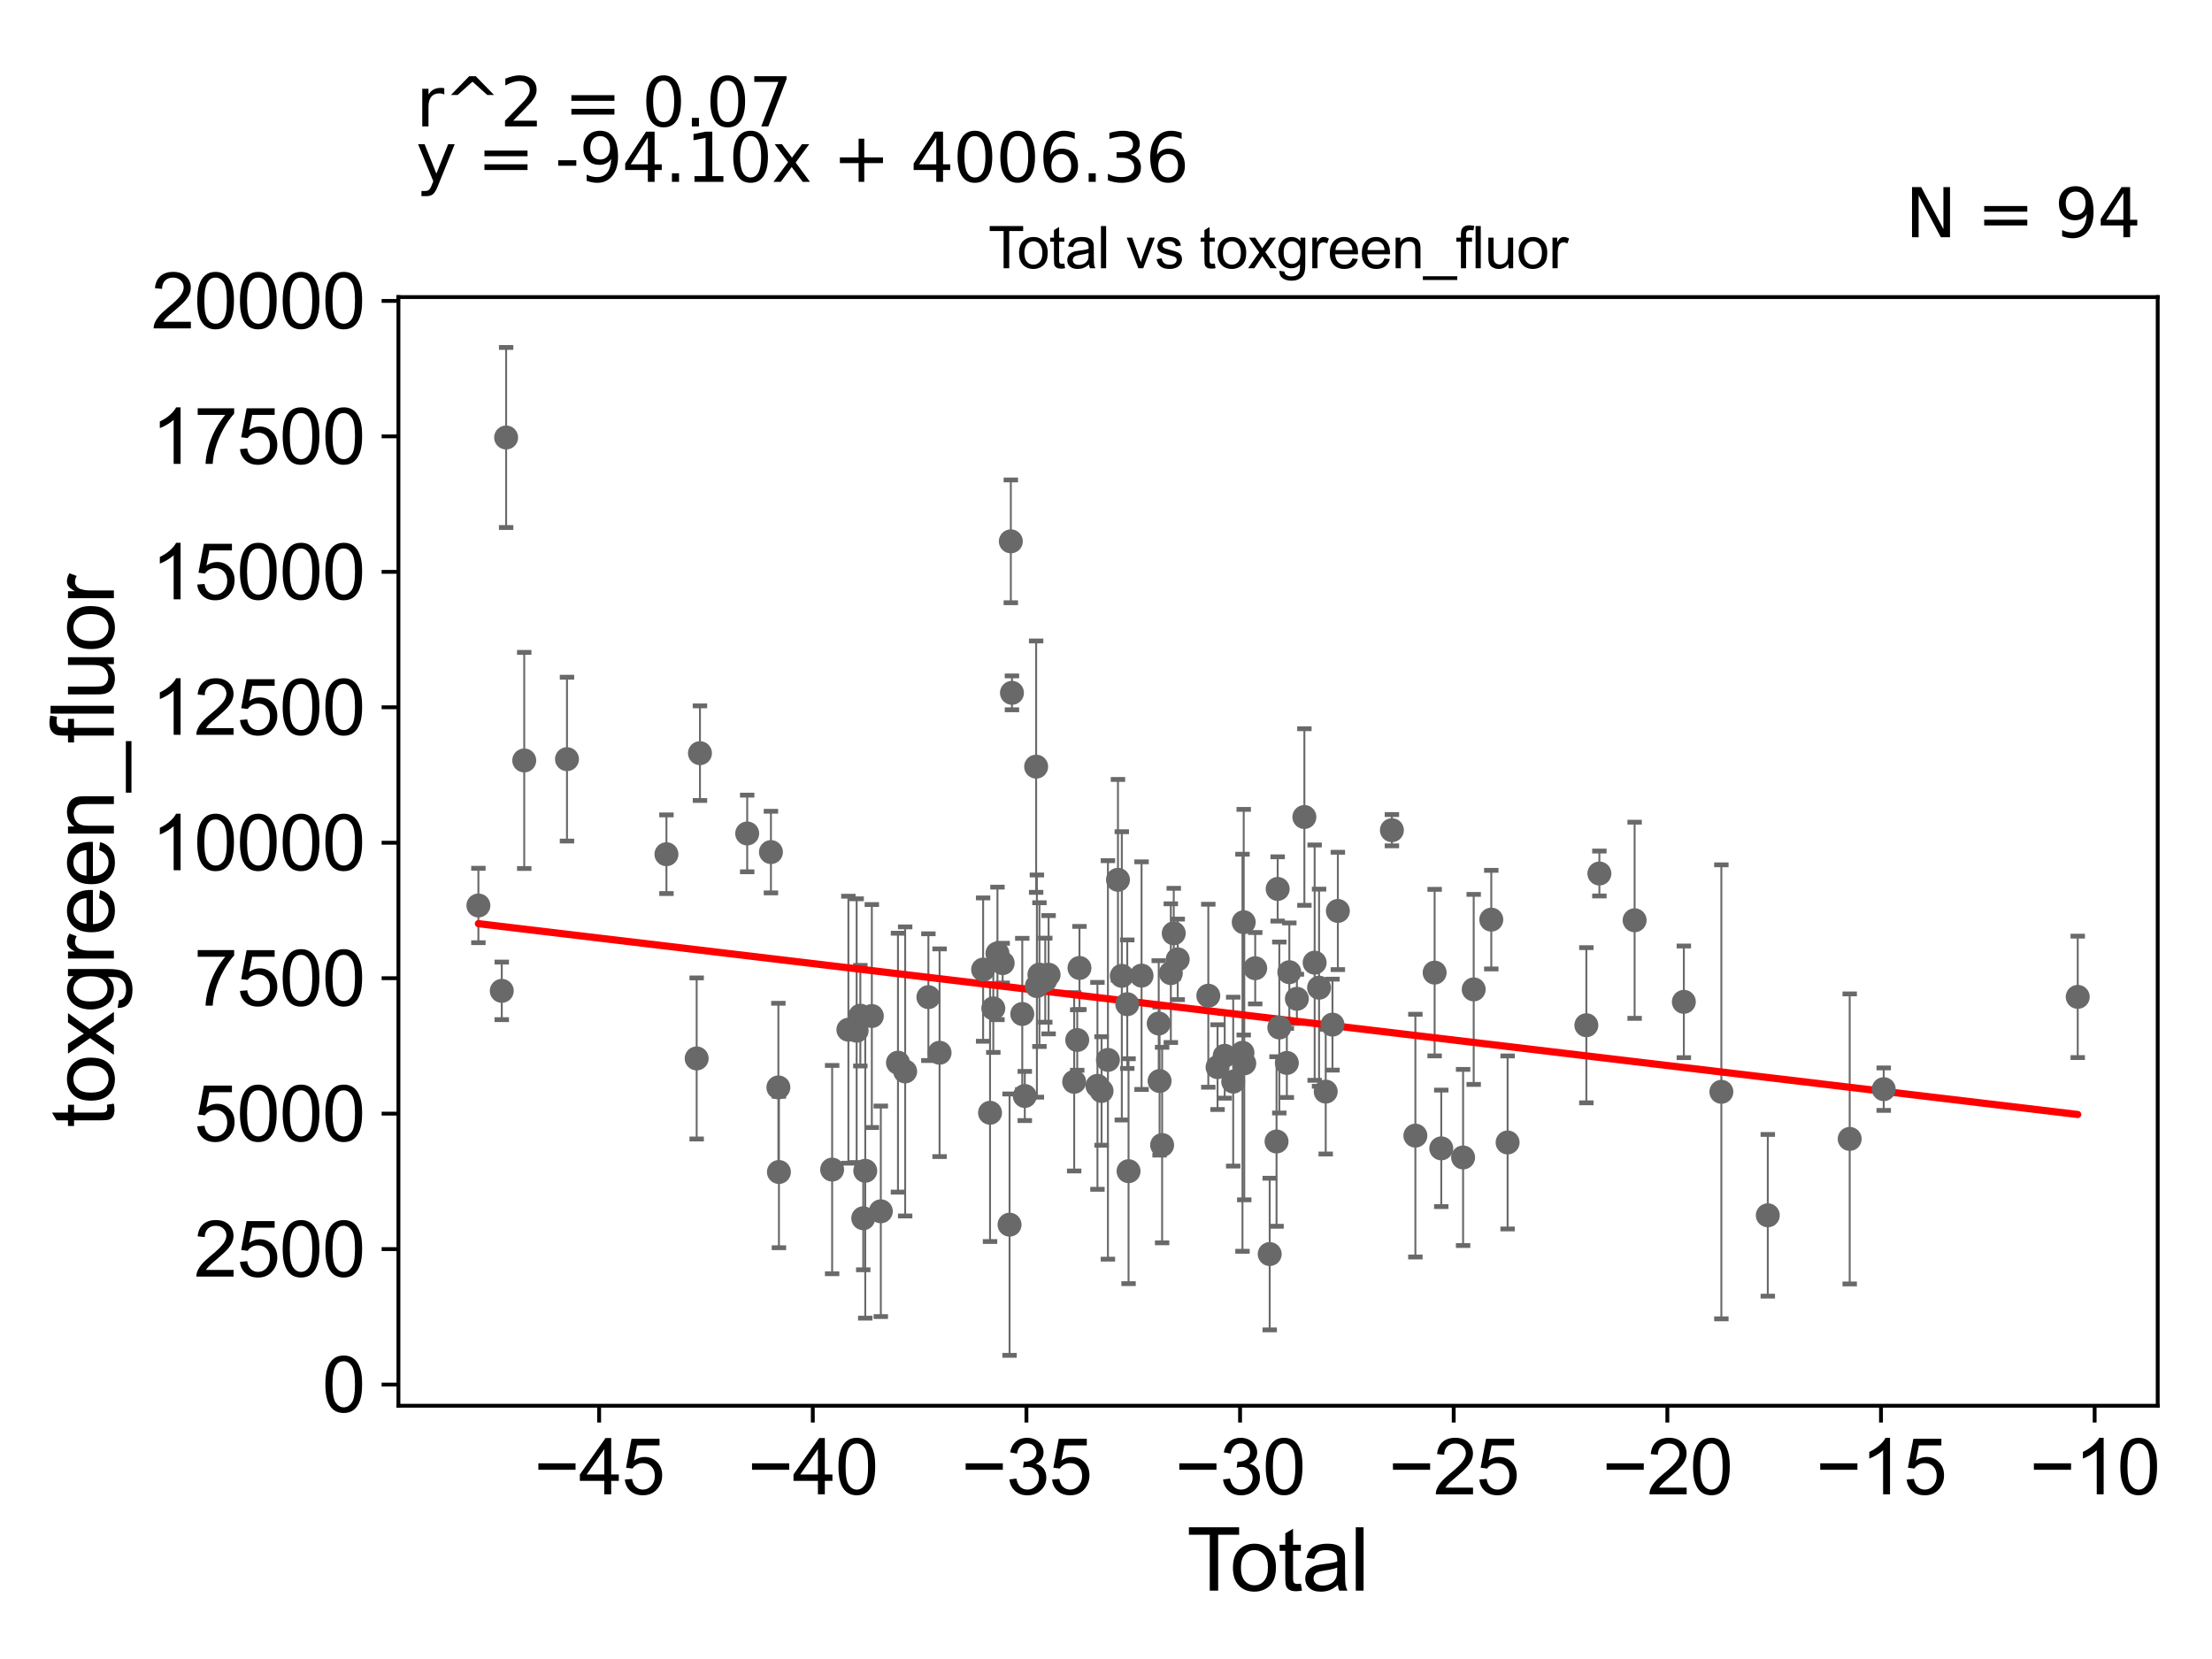 <?xml version="1.0" encoding="utf-8" standalone="no"?>
<!DOCTYPE svg PUBLIC "-//W3C//DTD SVG 1.1//EN"
  "http://www.w3.org/Graphics/SVG/1.1/DTD/svg11.dtd">
<svg xmlns:xlink="http://www.w3.org/1999/xlink" width="460.8pt" height="345.6pt" viewBox="0 0 460.8 345.6" xmlns="http://www.w3.org/2000/svg" version="1.1">
 <defs>
  <style type="text/css">*{stroke-linejoin: round; stroke-linecap: butt}</style>
 </defs>
 <g id="figure_1">
  <g id="patch_1">
   <path d="M 0 345.6 
L 460.8 345.6 
L 460.8 0 
L 0 0 
z
" style="fill: #ffffff"/>
  </g>
  <g id="axes_1">
   <g id="patch_2">
    <path d="M 83 292.84 
L 449.488 292.84 
L 449.488 61.886 
L 83 61.886 
z
" style="fill: #ffffff"/>
   </g>
   <g id="PathCollection_1">
    <defs>
     <path id="m796281fcd3" d="M 0 1.118 
C 0.297 1.118 0.581 1 0.791 0.791 
C 1 0.581 1.118 0.297 1.118 0 
C 1.118 -0.297 1 -0.581 0.791 -0.791 
C 0.581 -1 0.297 -1.118 0 -1.118 
C -0.297 -1.118 -0.581 -1 -0.791 -0.791 
C -1 -0.581 -1.118 -0.297 -1.118 0 
C -1.118 0.297 -1 0.581 -0.791 0.791 
C -0.581 1 -0.297 1.118 0 1.118 
z
" style="stroke: #696969"/>
    </defs>
    <g clip-path="url(#pb3aa664fec)">
     <use xlink:href="#m796281fcd3" x="368.265" y="253.17" style="fill: #696969; stroke: #696969"/>
     <use xlink:href="#m796281fcd3" x="300.243" y="239.224" style="fill: #696969; stroke: #696969"/>
     <use xlink:href="#m796281fcd3" x="298.862" y="202.613" style="fill: #696969; stroke: #696969"/>
     <use xlink:href="#m796281fcd3" x="304.791" y="241.122" style="fill: #696969; stroke: #696969"/>
     <use xlink:href="#m796281fcd3" x="432.829" y="207.666" style="fill: #696969; stroke: #696969"/>
     <use xlink:href="#m796281fcd3" x="306.999" y="206.109" style="fill: #696969; stroke: #696969"/>
     <use xlink:href="#m796281fcd3" x="310.663" y="191.578" style="fill: #696969; stroke: #696969"/>
     <use xlink:href="#m796281fcd3" x="314.063" y="237.995" style="fill: #696969; stroke: #696969"/>
     <use xlink:href="#m796281fcd3" x="350.776" y="208.7" style="fill: #696969; stroke: #696969"/>
     <use xlink:href="#m796281fcd3" x="385.327" y="237.258" style="fill: #696969; stroke: #696969"/>
     <use xlink:href="#m796281fcd3" x="392.414" y="226.891" style="fill: #696969; stroke: #696969"/>
     <use xlink:href="#m796281fcd3" x="340.521" y="191.708" style="fill: #696969; stroke: #696969"/>
     <use xlink:href="#m796281fcd3" x="330.466" y="213.573" style="fill: #696969; stroke: #696969"/>
     <use xlink:href="#m796281fcd3" x="333.181" y="181.97" style="fill: #696969; stroke: #696969"/>
     <use xlink:href="#m796281fcd3" x="358.592" y="227.445" style="fill: #696969; stroke: #696969"/>
     <use xlink:href="#m796281fcd3" x="294.848" y="236.573" style="fill: #696969; stroke: #696969"/>
     <use xlink:href="#m796281fcd3" x="99.659" y="188.629" style="fill: #696969; stroke: #696969"/>
     <use xlink:href="#m796281fcd3" x="251.712" y="207.425" style="fill: #696969; stroke: #696969"/>
     <use xlink:href="#m796281fcd3" x="210.574" y="112.772" style="fill: #696969; stroke: #696969"/>
     <use xlink:href="#m796281fcd3" x="230.801" y="220.799" style="fill: #696969; stroke: #696969"/>
     <use xlink:href="#m796281fcd3" x="253.639" y="222.304" style="fill: #696969; stroke: #696969"/>
     <use xlink:href="#m796281fcd3" x="255.128" y="219.942" style="fill: #696969; stroke: #696969"/>
     <use xlink:href="#m796281fcd3" x="181.619" y="211.658" style="fill: #696969; stroke: #696969"/>
     <use xlink:href="#m796281fcd3" x="216.533" y="203.03" style="fill: #696969; stroke: #696969"/>
     <use xlink:href="#m796281fcd3" x="256.898" y="225.325" style="fill: #696969; stroke: #696969"/>
     <use xlink:href="#m796281fcd3" x="245.34" y="199.852" style="fill: #696969; stroke: #696969"/>
     <use xlink:href="#m796281fcd3" x="145.814" y="156.899" style="fill: #696969; stroke: #696969"/>
     <use xlink:href="#m796281fcd3" x="258.831" y="219.308" style="fill: #696969; stroke: #696969"/>
     <use xlink:href="#m796281fcd3" x="145.13" y="220.492" style="fill: #696969; stroke: #696969"/>
     <use xlink:href="#m796281fcd3" x="259.089" y="192.114" style="fill: #696969; stroke: #696969"/>
     <use xlink:href="#m796281fcd3" x="259.202" y="221.518" style="fill: #696969; stroke: #696969"/>
     <use xlink:href="#m796281fcd3" x="261.484" y="201.699" style="fill: #696969; stroke: #696969"/>
     <use xlink:href="#m796281fcd3" x="235.097" y="243.98" style="fill: #696969; stroke: #696969"/>
     <use xlink:href="#m796281fcd3" x="187.064" y="221.374" style="fill: #696969; stroke: #696969"/>
     <use xlink:href="#m796281fcd3" x="183.49" y="252.335" style="fill: #696969; stroke: #696969"/>
     <use xlink:href="#m796281fcd3" x="138.832" y="177.949" style="fill: #696969; stroke: #696969"/>
     <use xlink:href="#m796281fcd3" x="210.809" y="144.332" style="fill: #696969; stroke: #696969"/>
     <use xlink:href="#m796281fcd3" x="232.892" y="183.278" style="fill: #696969; stroke: #696969"/>
     <use xlink:href="#m796281fcd3" x="179.83" y="253.783" style="fill: #696969; stroke: #696969"/>
     <use xlink:href="#m796281fcd3" x="237.807" y="203.24" style="fill: #696969; stroke: #696969"/>
     <use xlink:href="#m796281fcd3" x="160.6" y="177.503" style="fill: #696969; stroke: #696969"/>
     <use xlink:href="#m796281fcd3" x="180.248" y="243.901" style="fill: #696969; stroke: #696969"/>
     <use xlink:href="#m796281fcd3" x="234.83" y="209.195" style="fill: #696969; stroke: #696969"/>
     <use xlink:href="#m796281fcd3" x="241.384" y="213.216" style="fill: #696969; stroke: #696969"/>
     <use xlink:href="#m796281fcd3" x="215.849" y="159.706" style="fill: #696969; stroke: #696969"/>
     <use xlink:href="#m796281fcd3" x="212.957" y="211.231" style="fill: #696969; stroke: #696969"/>
     <use xlink:href="#m796281fcd3" x="241.563" y="225.196" style="fill: #696969; stroke: #696969"/>
     <use xlink:href="#m796281fcd3" x="155.653" y="173.627" style="fill: #696969; stroke: #696969"/>
     <use xlink:href="#m796281fcd3" x="243.905" y="202.724" style="fill: #696969; stroke: #696969"/>
     <use xlink:href="#m796281fcd3" x="162.264" y="244.148" style="fill: #696969; stroke: #696969"/>
     <use xlink:href="#m796281fcd3" x="233.694" y="203.286" style="fill: #696969; stroke: #696969"/>
     <use xlink:href="#m796281fcd3" x="244.514" y="194.423" style="fill: #696969; stroke: #696969"/>
     <use xlink:href="#m796281fcd3" x="213.483" y="228.314" style="fill: #696969; stroke: #696969"/>
     <use xlink:href="#m796281fcd3" x="216.003" y="205.418" style="fill: #696969; stroke: #696969"/>
     <use xlink:href="#m796281fcd3" x="242.092" y="238.534" style="fill: #696969; stroke: #696969"/>
     <use xlink:href="#m796281fcd3" x="229.476" y="227.271" style="fill: #696969; stroke: #696969"/>
     <use xlink:href="#m796281fcd3" x="162.151" y="226.529" style="fill: #696969; stroke: #696969"/>
     <use xlink:href="#m796281fcd3" x="264.503" y="261.242" style="fill: #696969; stroke: #696969"/>
     <use xlink:href="#m796281fcd3" x="206.243" y="231.813" style="fill: #696969; stroke: #696969"/>
     <use xlink:href="#m796281fcd3" x="176.735" y="214.506" style="fill: #696969; stroke: #696969"/>
     <use xlink:href="#m796281fcd3" x="224.874" y="201.646" style="fill: #696969; stroke: #696969"/>
     <use xlink:href="#m796281fcd3" x="210.311" y="255.118" style="fill: #696969; stroke: #696969"/>
     <use xlink:href="#m796281fcd3" x="273.865" y="200.537" style="fill: #696969; stroke: #696969"/>
     <use xlink:href="#m796281fcd3" x="179.226" y="211.587" style="fill: #696969; stroke: #696969"/>
     <use xlink:href="#m796281fcd3" x="178.455" y="214.714" style="fill: #696969; stroke: #696969"/>
     <use xlink:href="#m796281fcd3" x="271.726" y="170.199" style="fill: #696969; stroke: #696969"/>
     <use xlink:href="#m796281fcd3" x="274.787" y="205.756" style="fill: #696969; stroke: #696969"/>
     <use xlink:href="#m796281fcd3" x="223.771" y="225.361" style="fill: #696969; stroke: #696969"/>
     <use xlink:href="#m796281fcd3" x="204.803" y="201.981" style="fill: #696969; stroke: #696969"/>
     <use xlink:href="#m796281fcd3" x="193.401" y="207.724" style="fill: #696969; stroke: #696969"/>
     <use xlink:href="#m796281fcd3" x="276.171" y="227.4" style="fill: #696969; stroke: #696969"/>
     <use xlink:href="#m796281fcd3" x="105.435" y="91.138" style="fill: #696969; stroke: #696969"/>
     <use xlink:href="#m796281fcd3" x="109.207" y="158.414" style="fill: #696969; stroke: #696969"/>
     <use xlink:href="#m796281fcd3" x="218.441" y="203.053" style="fill: #696969; stroke: #696969"/>
     <use xlink:href="#m796281fcd3" x="224.407" y="216.654" style="fill: #696969; stroke: #696969"/>
     <use xlink:href="#m796281fcd3" x="278.7" y="189.765" style="fill: #696969; stroke: #696969"/>
     <use xlink:href="#m796281fcd3" x="270.165" y="208.068" style="fill: #696969; stroke: #696969"/>
     <use xlink:href="#m796281fcd3" x="173.35" y="243.646" style="fill: #696969; stroke: #696969"/>
     <use xlink:href="#m796281fcd3" x="118.115" y="158.143" style="fill: #696969; stroke: #696969"/>
     <use xlink:href="#m796281fcd3" x="265.928" y="237.794" style="fill: #696969; stroke: #696969"/>
     <use xlink:href="#m796281fcd3" x="188.561" y="223.199" style="fill: #696969; stroke: #696969"/>
     <use xlink:href="#m796281fcd3" x="228.619" y="226.201" style="fill: #696969; stroke: #696969"/>
     <use xlink:href="#m796281fcd3" x="266.163" y="185.184" style="fill: #696969; stroke: #696969"/>
     <use xlink:href="#m796281fcd3" x="289.959" y="172.944" style="fill: #696969; stroke: #696969"/>
     <use xlink:href="#m796281fcd3" x="217.748" y="204.189" style="fill: #696969; stroke: #696969"/>
     <use xlink:href="#m796281fcd3" x="266.505" y="214.051" style="fill: #696969; stroke: #696969"/>
     <use xlink:href="#m796281fcd3" x="268.072" y="221.428" style="fill: #696969; stroke: #696969"/>
     <use xlink:href="#m796281fcd3" x="104.528" y="206.414" style="fill: #696969; stroke: #696969"/>
     <use xlink:href="#m796281fcd3" x="195.73" y="219.306" style="fill: #696969; stroke: #696969"/>
     <use xlink:href="#m796281fcd3" x="268.59" y="202.529" style="fill: #696969; stroke: #696969"/>
     <use xlink:href="#m796281fcd3" x="207.788" y="198.606" style="fill: #696969; stroke: #696969"/>
     <use xlink:href="#m796281fcd3" x="206.923" y="210.061" style="fill: #696969; stroke: #696969"/>
     <use xlink:href="#m796281fcd3" x="208.874" y="200.636" style="fill: #696969; stroke: #696969"/>
     <use xlink:href="#m796281fcd3" x="277.581" y="213.446" style="fill: #696969; stroke: #696969"/>
    </g>
   </g>
   <g id="matplotlib.axis_1">
    <g id="xtick_1">
     <g id="line2d_1">
      <defs>
       <path id="mcca0c422f3" d="M 0 0 
L 0 3.5 
" style="stroke: #000000; stroke-width: 0.8"/>
      </defs>
      <g>
       <use xlink:href="#mcca0c422f3" x="124.812" y="292.84" style="stroke: #000000; stroke-width: 0.8"/>
      </g>
     </g>
     <g id="text_1">
      <!-- −45 -->
      <g transform="translate(111.242 311.293)scale(0.16 -0.16)">
       <defs>
        <path id="ArialMT-2212" d="M 3381 1997 
L 356 1997 
L 356 2522 
L 3381 2522 
L 3381 1997 
z
" transform="scale(0.016)"/>
        <path id="ArialMT-34" d="M 2069 0 
L 2069 1097 
L 81 1097 
L 81 1613 
L 2172 4581 
L 2631 4581 
L 2631 1613 
L 3250 1613 
L 3250 1097 
L 2631 1097 
L 2631 0 
L 2069 0 
z
M 2069 1613 
L 2069 3678 
L 634 1613 
L 2069 1613 
z
" transform="scale(0.016)"/>
        <path id="ArialMT-35" d="M 266 1200 
L 856 1250 
Q 922 819 1161 601 
Q 1400 384 1738 384 
Q 2144 384 2425 690 
Q 2706 997 2706 1503 
Q 2706 1984 2436 2262 
Q 2166 2541 1728 2541 
Q 1456 2541 1237 2417 
Q 1019 2294 894 2097 
L 366 2166 
L 809 4519 
L 3088 4519 
L 3088 3981 
L 1259 3981 
L 1013 2750 
Q 1425 3038 1878 3038 
Q 2478 3038 2890 2622 
Q 3303 2206 3303 1553 
Q 3303 931 2941 478 
Q 2500 -78 1738 -78 
Q 1113 -78 717 272 
Q 322 622 266 1200 
z
" transform="scale(0.016)"/>
       </defs>
       <use xlink:href="#ArialMT-2212"/>
       <use xlink:href="#ArialMT-34" x="58.398"/>
       <use xlink:href="#ArialMT-35" x="114.014"/>
      </g>
     </g>
    </g>
    <g id="xtick_2">
     <g id="line2d_2">
      <g>
       <use xlink:href="#mcca0c422f3" x="169.318" y="292.84" style="stroke: #000000; stroke-width: 0.8"/>
      </g>
     </g>
     <g id="text_2">
      <!-- −40 -->
      <g transform="translate(155.748 311.293)scale(0.16 -0.16)">
       <defs>
        <path id="ArialMT-30" d="M 266 2259 
Q 266 3072 433 3567 
Q 600 4063 929 4331 
Q 1259 4600 1759 4600 
Q 2128 4600 2406 4451 
Q 2684 4303 2865 4023 
Q 3047 3744 3150 3342 
Q 3253 2941 3253 2259 
Q 3253 1453 3087 958 
Q 2922 463 2592 192 
Q 2263 -78 1759 -78 
Q 1097 -78 719 397 
Q 266 969 266 2259 
z
M 844 2259 
Q 844 1131 1108 757 
Q 1372 384 1759 384 
Q 2147 384 2411 759 
Q 2675 1134 2675 2259 
Q 2675 3391 2411 3762 
Q 2147 4134 1753 4134 
Q 1366 4134 1134 3806 
Q 844 3388 844 2259 
z
" transform="scale(0.016)"/>
       </defs>
       <use xlink:href="#ArialMT-2212"/>
       <use xlink:href="#ArialMT-34" x="58.398"/>
       <use xlink:href="#ArialMT-30" x="114.014"/>
      </g>
     </g>
    </g>
    <g id="xtick_3">
     <g id="line2d_3">
      <g>
       <use xlink:href="#mcca0c422f3" x="213.823" y="292.84" style="stroke: #000000; stroke-width: 0.8"/>
      </g>
     </g>
     <g id="text_3">
      <!-- −35 -->
      <g transform="translate(200.253 311.293)scale(0.16 -0.16)">
       <defs>
        <path id="ArialMT-33" d="M 269 1209 
L 831 1284 
Q 928 806 1161 595 
Q 1394 384 1728 384 
Q 2125 384 2398 659 
Q 2672 934 2672 1341 
Q 2672 1728 2419 1979 
Q 2166 2231 1775 2231 
Q 1616 2231 1378 2169 
L 1441 2663 
Q 1497 2656 1531 2656 
Q 1891 2656 2178 2843 
Q 2466 3031 2466 3422 
Q 2466 3731 2256 3934 
Q 2047 4138 1716 4138 
Q 1388 4138 1169 3931 
Q 950 3725 888 3313 
L 325 3413 
Q 428 3978 793 4289 
Q 1159 4600 1703 4600 
Q 2078 4600 2393 4439 
Q 2709 4278 2876 4000 
Q 3044 3722 3044 3409 
Q 3044 3113 2884 2869 
Q 2725 2625 2413 2481 
Q 2819 2388 3044 2092 
Q 3269 1797 3269 1353 
Q 3269 753 2831 336 
Q 2394 -81 1725 -81 
Q 1122 -81 723 278 
Q 325 638 269 1209 
z
" transform="scale(0.016)"/>
       </defs>
       <use xlink:href="#ArialMT-2212"/>
       <use xlink:href="#ArialMT-33" x="58.398"/>
       <use xlink:href="#ArialMT-35" x="114.014"/>
      </g>
     </g>
    </g>
    <g id="xtick_4">
     <g id="line2d_4">
      <g>
       <use xlink:href="#mcca0c422f3" x="258.329" y="292.84" style="stroke: #000000; stroke-width: 0.8"/>
      </g>
     </g>
     <g id="text_4">
      <!-- −30 -->
      <g transform="translate(244.759 311.293)scale(0.16 -0.16)">
       <use xlink:href="#ArialMT-2212"/>
       <use xlink:href="#ArialMT-33" x="58.398"/>
       <use xlink:href="#ArialMT-30" x="114.014"/>
      </g>
     </g>
    </g>
    <g id="xtick_5">
     <g id="line2d_5">
      <g>
       <use xlink:href="#mcca0c422f3" x="302.835" y="292.84" style="stroke: #000000; stroke-width: 0.8"/>
      </g>
     </g>
     <g id="text_5">
      <!-- −25 -->
      <g transform="translate(289.265 311.293)scale(0.16 -0.16)">
       <defs>
        <path id="ArialMT-32" d="M 3222 541 
L 3222 0 
L 194 0 
Q 188 203 259 391 
Q 375 700 629 1000 
Q 884 1300 1366 1694 
Q 2113 2306 2375 2664 
Q 2638 3022 2638 3341 
Q 2638 3675 2398 3904 
Q 2159 4134 1775 4134 
Q 1369 4134 1125 3890 
Q 881 3647 878 3216 
L 300 3275 
Q 359 3922 746 4261 
Q 1134 4600 1788 4600 
Q 2447 4600 2831 4234 
Q 3216 3869 3216 3328 
Q 3216 3053 3103 2787 
Q 2991 2522 2730 2228 
Q 2469 1934 1863 1422 
Q 1356 997 1212 845 
Q 1069 694 975 541 
L 3222 541 
z
" transform="scale(0.016)"/>
       </defs>
       <use xlink:href="#ArialMT-2212"/>
       <use xlink:href="#ArialMT-32" x="58.398"/>
       <use xlink:href="#ArialMT-35" x="114.014"/>
      </g>
     </g>
    </g>
    <g id="xtick_6">
     <g id="line2d_6">
      <g>
       <use xlink:href="#mcca0c422f3" x="347.341" y="292.84" style="stroke: #000000; stroke-width: 0.8"/>
      </g>
     </g>
     <g id="text_6">
      <!-- −20 -->
      <g transform="translate(333.771 311.293)scale(0.16 -0.16)">
       <use xlink:href="#ArialMT-2212"/>
       <use xlink:href="#ArialMT-32" x="58.398"/>
       <use xlink:href="#ArialMT-30" x="114.014"/>
      </g>
     </g>
    </g>
    <g id="xtick_7">
     <g id="line2d_7">
      <g>
       <use xlink:href="#mcca0c422f3" x="391.847" y="292.84" style="stroke: #000000; stroke-width: 0.8"/>
      </g>
     </g>
     <g id="text_7">
      <!-- −15 -->
      <g transform="translate(378.277 311.293)scale(0.16 -0.16)">
       <defs>
        <path id="ArialMT-31" d="M 2384 0 
L 1822 0 
L 1822 3584 
Q 1619 3391 1289 3197 
Q 959 3003 697 2906 
L 697 3450 
Q 1169 3672 1522 3987 
Q 1875 4303 2022 4600 
L 2384 4600 
L 2384 0 
z
" transform="scale(0.016)"/>
       </defs>
       <use xlink:href="#ArialMT-2212"/>
       <use xlink:href="#ArialMT-31" x="58.398"/>
       <use xlink:href="#ArialMT-35" x="114.014"/>
      </g>
     </g>
    </g>
    <g id="xtick_8">
     <g id="line2d_8">
      <g>
       <use xlink:href="#mcca0c422f3" x="436.353" y="292.84" style="stroke: #000000; stroke-width: 0.8"/>
      </g>
     </g>
     <g id="text_8">
      <!-- −10 -->
      <g transform="translate(422.783 311.293)scale(0.16 -0.16)">
       <use xlink:href="#ArialMT-2212"/>
       <use xlink:href="#ArialMT-31" x="58.398"/>
       <use xlink:href="#ArialMT-30" x="114.014"/>
      </g>
     </g>
    </g>
    <g id="text_9">
     <!-- Total -->
     <g transform="translate(247.239 331.357)scale(0.18 -0.18)">
      <defs>
       <path id="ArialMT-54" d="M 1659 0 
L 1659 4041 
L 150 4041 
L 150 4581 
L 3781 4581 
L 3781 4041 
L 2266 4041 
L 2266 0 
L 1659 0 
z
" transform="scale(0.016)"/>
       <path id="ArialMT-6f" d="M 213 1659 
Q 213 2581 725 3025 
Q 1153 3394 1769 3394 
Q 2453 3394 2887 2945 
Q 3322 2497 3322 1706 
Q 3322 1066 3130 698 
Q 2938 331 2570 128 
Q 2203 -75 1769 -75 
Q 1072 -75 642 372 
Q 213 819 213 1659 
z
M 791 1659 
Q 791 1022 1069 705 
Q 1347 388 1769 388 
Q 2188 388 2466 706 
Q 2744 1025 2744 1678 
Q 2744 2294 2464 2611 
Q 2184 2928 1769 2928 
Q 1347 2928 1069 2612 
Q 791 2297 791 1659 
z
" transform="scale(0.016)"/>
       <path id="ArialMT-74" d="M 1650 503 
L 1731 6 
Q 1494 -44 1306 -44 
Q 1000 -44 831 53 
Q 663 150 594 308 
Q 525 466 525 972 
L 525 2881 
L 113 2881 
L 113 3319 
L 525 3319 
L 525 4141 
L 1084 4478 
L 1084 3319 
L 1650 3319 
L 1650 2881 
L 1084 2881 
L 1084 941 
Q 1084 700 1114 631 
Q 1144 563 1211 522 
Q 1278 481 1403 481 
Q 1497 481 1650 503 
z
" transform="scale(0.016)"/>
       <path id="ArialMT-61" d="M 2588 409 
Q 2275 144 1986 34 
Q 1697 -75 1366 -75 
Q 819 -75 525 192 
Q 231 459 231 875 
Q 231 1119 342 1320 
Q 453 1522 633 1644 
Q 813 1766 1038 1828 
Q 1203 1872 1538 1913 
Q 2219 1994 2541 2106 
Q 2544 2222 2544 2253 
Q 2544 2597 2384 2738 
Q 2169 2928 1744 2928 
Q 1347 2928 1158 2789 
Q 969 2650 878 2297 
L 328 2372 
Q 403 2725 575 2942 
Q 747 3159 1072 3276 
Q 1397 3394 1825 3394 
Q 2250 3394 2515 3294 
Q 2781 3194 2906 3042 
Q 3031 2891 3081 2659 
Q 3109 2516 3109 2141 
L 3109 1391 
Q 3109 606 3145 398 
Q 3181 191 3288 0 
L 2700 0 
Q 2613 175 2588 409 
z
M 2541 1666 
Q 2234 1541 1622 1453 
Q 1275 1403 1131 1340 
Q 988 1278 909 1158 
Q 831 1038 831 891 
Q 831 666 1001 516 
Q 1172 366 1500 366 
Q 1825 366 2078 508 
Q 2331 650 2450 897 
Q 2541 1088 2541 1459 
L 2541 1666 
z
" transform="scale(0.016)"/>
       <path id="ArialMT-6c" d="M 409 0 
L 409 4581 
L 972 4581 
L 972 0 
L 409 0 
z
" transform="scale(0.016)"/>
      </defs>
      <use xlink:href="#ArialMT-54"/>
      <use xlink:href="#ArialMT-6f" x="49.959"/>
      <use xlink:href="#ArialMT-74" x="105.574"/>
      <use xlink:href="#ArialMT-61" x="133.357"/>
      <use xlink:href="#ArialMT-6c" x="188.973"/>
     </g>
    </g>
   </g>
   <g id="matplotlib.axis_2">
    <g id="ytick_1">
     <g id="line2d_9">
      <defs>
       <path id="ma972d9bfd7" d="M 0 0 
L -3.5 0 
" style="stroke: #000000; stroke-width: 0.8"/>
      </defs>
      <g>
       <use xlink:href="#ma972d9bfd7" x="83" y="288.429" style="stroke: #000000; stroke-width: 0.8"/>
      </g>
     </g>
     <g id="text_10">
      <!-- 0 -->
      <g transform="translate(67.103 294.155)scale(0.16 -0.16)">
       <use xlink:href="#ArialMT-30"/>
      </g>
     </g>
    </g>
    <g id="ytick_2">
     <g id="line2d_10">
      <g>
       <use xlink:href="#ma972d9bfd7" x="83" y="260.211" style="stroke: #000000; stroke-width: 0.8"/>
      </g>
     </g>
     <g id="text_11">
      <!-- 2500 -->
      <g transform="translate(40.41 265.937)scale(0.16 -0.16)">
       <use xlink:href="#ArialMT-32"/>
       <use xlink:href="#ArialMT-35" x="55.615"/>
       <use xlink:href="#ArialMT-30" x="111.23"/>
       <use xlink:href="#ArialMT-30" x="166.846"/>
      </g>
     </g>
    </g>
    <g id="ytick_3">
     <g id="line2d_11">
      <g>
       <use xlink:href="#ma972d9bfd7" x="83" y="231.993" style="stroke: #000000; stroke-width: 0.8"/>
      </g>
     </g>
     <g id="text_12">
      <!-- 5000 -->
      <g transform="translate(40.41 237.72)scale(0.16 -0.16)">
       <use xlink:href="#ArialMT-35"/>
       <use xlink:href="#ArialMT-30" x="55.615"/>
       <use xlink:href="#ArialMT-30" x="111.23"/>
       <use xlink:href="#ArialMT-30" x="166.846"/>
      </g>
     </g>
    </g>
    <g id="ytick_4">
     <g id="line2d_12">
      <g>
       <use xlink:href="#ma972d9bfd7" x="83" y="203.776" style="stroke: #000000; stroke-width: 0.8"/>
      </g>
     </g>
     <g id="text_13">
      <!-- 7500 -->
      <g transform="translate(40.41 209.502)scale(0.16 -0.16)">
       <defs>
        <path id="ArialMT-37" d="M 303 3981 
L 303 4522 
L 3269 4522 
L 3269 4084 
Q 2831 3619 2401 2847 
Q 1972 2075 1738 1259 
Q 1569 684 1522 0 
L 944 0 
Q 953 541 1156 1306 
Q 1359 2072 1739 2783 
Q 2119 3494 2547 3981 
L 303 3981 
z
" transform="scale(0.016)"/>
       </defs>
       <use xlink:href="#ArialMT-37"/>
       <use xlink:href="#ArialMT-35" x="55.615"/>
       <use xlink:href="#ArialMT-30" x="111.23"/>
       <use xlink:href="#ArialMT-30" x="166.846"/>
      </g>
     </g>
    </g>
    <g id="ytick_5">
     <g id="line2d_13">
      <g>
       <use xlink:href="#ma972d9bfd7" x="83" y="175.558" style="stroke: #000000; stroke-width: 0.8"/>
      </g>
     </g>
     <g id="text_14">
      <!-- 10000 -->
      <g transform="translate(31.512 181.284)scale(0.16 -0.16)">
       <use xlink:href="#ArialMT-31"/>
       <use xlink:href="#ArialMT-30" x="55.615"/>
       <use xlink:href="#ArialMT-30" x="111.23"/>
       <use xlink:href="#ArialMT-30" x="166.846"/>
       <use xlink:href="#ArialMT-30" x="222.461"/>
      </g>
     </g>
    </g>
    <g id="ytick_6">
     <g id="line2d_14">
      <g>
       <use xlink:href="#ma972d9bfd7" x="83" y="147.34" style="stroke: #000000; stroke-width: 0.8"/>
      </g>
     </g>
     <g id="text_15">
      <!-- 12500 -->
      <g transform="translate(31.512 153.066)scale(0.16 -0.16)">
       <use xlink:href="#ArialMT-31"/>
       <use xlink:href="#ArialMT-32" x="55.615"/>
       <use xlink:href="#ArialMT-35" x="111.23"/>
       <use xlink:href="#ArialMT-30" x="166.846"/>
       <use xlink:href="#ArialMT-30" x="222.461"/>
      </g>
     </g>
    </g>
    <g id="ytick_7">
     <g id="line2d_15">
      <g>
       <use xlink:href="#ma972d9bfd7" x="83" y="119.122" style="stroke: #000000; stroke-width: 0.8"/>
      </g>
     </g>
     <g id="text_16">
      <!-- 15000 -->
      <g transform="translate(31.512 124.849)scale(0.16 -0.16)">
       <use xlink:href="#ArialMT-31"/>
       <use xlink:href="#ArialMT-35" x="55.615"/>
       <use xlink:href="#ArialMT-30" x="111.23"/>
       <use xlink:href="#ArialMT-30" x="166.846"/>
       <use xlink:href="#ArialMT-30" x="222.461"/>
      </g>
     </g>
    </g>
    <g id="ytick_8">
     <g id="line2d_16">
      <g>
       <use xlink:href="#ma972d9bfd7" x="83" y="90.904" style="stroke: #000000; stroke-width: 0.8"/>
      </g>
     </g>
     <g id="text_17">
      <!-- 17500 -->
      <g transform="translate(31.512 96.631)scale(0.16 -0.16)">
       <use xlink:href="#ArialMT-31"/>
       <use xlink:href="#ArialMT-37" x="55.615"/>
       <use xlink:href="#ArialMT-35" x="111.23"/>
       <use xlink:href="#ArialMT-30" x="166.846"/>
       <use xlink:href="#ArialMT-30" x="222.461"/>
      </g>
     </g>
    </g>
    <g id="ytick_9">
     <g id="line2d_17">
      <g>
       <use xlink:href="#ma972d9bfd7" x="83" y="62.687" style="stroke: #000000; stroke-width: 0.8"/>
      </g>
     </g>
     <g id="text_18">
      <!-- 20000 -->
      <g transform="translate(31.512 68.413)scale(0.16 -0.16)">
       <use xlink:href="#ArialMT-32"/>
       <use xlink:href="#ArialMT-30" x="55.615"/>
       <use xlink:href="#ArialMT-30" x="111.23"/>
       <use xlink:href="#ArialMT-30" x="166.846"/>
       <use xlink:href="#ArialMT-30" x="222.461"/>
      </g>
     </g>
    </g>
    <g id="text_19">
     <!-- toxgreen_fluor -->
     <g transform="translate(23.724 234.895)rotate(-90)scale(0.18 -0.18)">
      <defs>
       <path id="ArialMT-78" d="M 47 0 
L 1259 1725 
L 138 3319 
L 841 3319 
L 1350 2541 
Q 1494 2319 1581 2169 
Q 1719 2375 1834 2534 
L 2394 3319 
L 3066 3319 
L 1919 1756 
L 3153 0 
L 2463 0 
L 1781 1031 
L 1600 1309 
L 728 0 
L 47 0 
z
" transform="scale(0.016)"/>
       <path id="ArialMT-67" d="M 319 -275 
L 866 -356 
Q 900 -609 1056 -725 
Q 1266 -881 1628 -881 
Q 2019 -881 2231 -725 
Q 2444 -569 2519 -288 
Q 2563 -116 2559 434 
Q 2191 0 1641 0 
Q 956 0 581 494 
Q 206 988 206 1678 
Q 206 2153 378 2554 
Q 550 2956 876 3175 
Q 1203 3394 1644 3394 
Q 2231 3394 2613 2919 
L 2613 3319 
L 3131 3319 
L 3131 450 
Q 3131 -325 2973 -648 
Q 2816 -972 2473 -1159 
Q 2131 -1347 1631 -1347 
Q 1038 -1347 672 -1080 
Q 306 -813 319 -275 
z
M 784 1719 
Q 784 1066 1043 766 
Q 1303 466 1694 466 
Q 2081 466 2343 764 
Q 2606 1063 2606 1700 
Q 2606 2309 2336 2618 
Q 2066 2928 1684 2928 
Q 1309 2928 1046 2623 
Q 784 2319 784 1719 
z
" transform="scale(0.016)"/>
       <path id="ArialMT-72" d="M 416 0 
L 416 3319 
L 922 3319 
L 922 2816 
Q 1116 3169 1280 3281 
Q 1444 3394 1641 3394 
Q 1925 3394 2219 3213 
L 2025 2691 
Q 1819 2813 1613 2813 
Q 1428 2813 1281 2702 
Q 1134 2591 1072 2394 
Q 978 2094 978 1738 
L 978 0 
L 416 0 
z
" transform="scale(0.016)"/>
       <path id="ArialMT-65" d="M 2694 1069 
L 3275 997 
Q 3138 488 2766 206 
Q 2394 -75 1816 -75 
Q 1088 -75 661 373 
Q 234 822 234 1631 
Q 234 2469 665 2931 
Q 1097 3394 1784 3394 
Q 2450 3394 2872 2941 
Q 3294 2488 3294 1666 
Q 3294 1616 3291 1516 
L 816 1516 
Q 847 969 1125 678 
Q 1403 388 1819 388 
Q 2128 388 2347 550 
Q 2566 713 2694 1069 
z
M 847 1978 
L 2700 1978 
Q 2663 2397 2488 2606 
Q 2219 2931 1791 2931 
Q 1403 2931 1139 2672 
Q 875 2413 847 1978 
z
" transform="scale(0.016)"/>
       <path id="ArialMT-6e" d="M 422 0 
L 422 3319 
L 928 3319 
L 928 2847 
Q 1294 3394 1984 3394 
Q 2284 3394 2536 3286 
Q 2788 3178 2913 3003 
Q 3038 2828 3088 2588 
Q 3119 2431 3119 2041 
L 3119 0 
L 2556 0 
L 2556 2019 
Q 2556 2363 2490 2533 
Q 2425 2703 2258 2804 
Q 2091 2906 1866 2906 
Q 1506 2906 1245 2678 
Q 984 2450 984 1813 
L 984 0 
L 422 0 
z
" transform="scale(0.016)"/>
       <path id="ArialMT-5f" d="M -97 -1272 
L -97 -866 
L 3631 -866 
L 3631 -1272 
L -97 -1272 
z
" transform="scale(0.016)"/>
       <path id="ArialMT-66" d="M 556 0 
L 556 2881 
L 59 2881 
L 59 3319 
L 556 3319 
L 556 3672 
Q 556 4006 616 4169 
Q 697 4388 901 4523 
Q 1106 4659 1475 4659 
Q 1713 4659 2000 4603 
L 1916 4113 
Q 1741 4144 1584 4144 
Q 1328 4144 1222 4034 
Q 1116 3925 1116 3625 
L 1116 3319 
L 1763 3319 
L 1763 2881 
L 1116 2881 
L 1116 0 
L 556 0 
z
" transform="scale(0.016)"/>
       <path id="ArialMT-75" d="M 2597 0 
L 2597 488 
Q 2209 -75 1544 -75 
Q 1250 -75 995 37 
Q 741 150 617 320 
Q 494 491 444 738 
Q 409 903 409 1263 
L 409 3319 
L 972 3319 
L 972 1478 
Q 972 1038 1006 884 
Q 1059 663 1231 536 
Q 1403 409 1656 409 
Q 1909 409 2131 539 
Q 2353 669 2445 892 
Q 2538 1116 2538 1541 
L 2538 3319 
L 3100 3319 
L 3100 0 
L 2597 0 
z
" transform="scale(0.016)"/>
      </defs>
      <use xlink:href="#ArialMT-74"/>
      <use xlink:href="#ArialMT-6f" x="27.783"/>
      <use xlink:href="#ArialMT-78" x="83.398"/>
      <use xlink:href="#ArialMT-67" x="133.398"/>
      <use xlink:href="#ArialMT-72" x="189.014"/>
      <use xlink:href="#ArialMT-65" x="222.314"/>
      <use xlink:href="#ArialMT-65" x="277.93"/>
      <use xlink:href="#ArialMT-6e" x="333.545"/>
      <use xlink:href="#ArialMT-5f" x="389.16"/>
      <use xlink:href="#ArialMT-66" x="444.775"/>
      <use xlink:href="#ArialMT-6c" x="472.559"/>
      <use xlink:href="#ArialMT-75" x="494.775"/>
      <use xlink:href="#ArialMT-6f" x="550.391"/>
      <use xlink:href="#ArialMT-72" x="606.006"/>
     </g>
    </g>
   </g>
   <g id="LineCollection_1">
    <path d="M 368.265 270.01 
L 368.265 236.331 
" clip-path="url(#pb3aa664fec)" style="fill: none; stroke: #696969; stroke-width: 0.4"/>
    <path d="M 300.243 251.359 
L 300.243 227.089 
" clip-path="url(#pb3aa664fec)" style="fill: none; stroke: #696969; stroke-width: 0.4"/>
    <path d="M 298.862 219.962 
L 298.862 185.265 
" clip-path="url(#pb3aa664fec)" style="fill: none; stroke: #696969; stroke-width: 0.4"/>
    <path d="M 304.791 259.465 
L 304.791 222.779 
" clip-path="url(#pb3aa664fec)" style="fill: none; stroke: #696969; stroke-width: 0.4"/>
    <path d="M 432.829 220.312 
L 432.829 195.02 
" clip-path="url(#pb3aa664fec)" style="fill: none; stroke: #696969; stroke-width: 0.4"/>
    <path d="M 306.999 225.903 
L 306.999 186.315 
" clip-path="url(#pb3aa664fec)" style="fill: none; stroke: #696969; stroke-width: 0.4"/>
    <path d="M 310.663 201.847 
L 310.663 181.309 
" clip-path="url(#pb3aa664fec)" style="fill: none; stroke: #696969; stroke-width: 0.4"/>
    <path d="M 314.063 256.014 
L 314.063 219.976 
" clip-path="url(#pb3aa664fec)" style="fill: none; stroke: #696969; stroke-width: 0.4"/>
    <path d="M 350.776 220.329 
L 350.776 197.072 
" clip-path="url(#pb3aa664fec)" style="fill: none; stroke: #696969; stroke-width: 0.4"/>
    <path d="M 385.327 267.466 
L 385.327 207.05 
" clip-path="url(#pb3aa664fec)" style="fill: none; stroke: #696969; stroke-width: 0.4"/>
    <path d="M 392.414 231.313 
L 392.414 222.468 
" clip-path="url(#pb3aa664fec)" style="fill: none; stroke: #696969; stroke-width: 0.4"/>
    <path d="M 340.521 212.139 
L 340.521 171.277 
" clip-path="url(#pb3aa664fec)" style="fill: none; stroke: #696969; stroke-width: 0.4"/>
    <path d="M 330.466 229.735 
L 330.466 197.412 
" clip-path="url(#pb3aa664fec)" style="fill: none; stroke: #696969; stroke-width: 0.4"/>
    <path d="M 333.181 186.649 
L 333.181 177.292 
" clip-path="url(#pb3aa664fec)" style="fill: none; stroke: #696969; stroke-width: 0.4"/>
    <path d="M 358.592 274.733 
L 358.592 180.157 
" clip-path="url(#pb3aa664fec)" style="fill: none; stroke: #696969; stroke-width: 0.4"/>
    <path d="M 294.848 261.859 
L 294.848 211.288 
" clip-path="url(#pb3aa664fec)" style="fill: none; stroke: #696969; stroke-width: 0.4"/>
    <path d="M 99.659 196.377 
L 99.659 180.88 
" clip-path="url(#pb3aa664fec)" style="fill: none; stroke: #696969; stroke-width: 0.4"/>
    <path d="M 251.712 226.483 
L 251.712 188.367 
" clip-path="url(#pb3aa664fec)" style="fill: none; stroke: #696969; stroke-width: 0.4"/>
    <path d="M 210.574 125.559 
L 210.574 99.984 
" clip-path="url(#pb3aa664fec)" style="fill: none; stroke: #696969; stroke-width: 0.4"/>
    <path d="M 230.801 262.305 
L 230.801 179.293 
" clip-path="url(#pb3aa664fec)" style="fill: none; stroke: #696969; stroke-width: 0.4"/>
    <path d="M 253.639 231.133 
L 253.639 213.476 
" clip-path="url(#pb3aa664fec)" style="fill: none; stroke: #696969; stroke-width: 0.4"/>
    <path d="M 255.128 228.764 
L 255.128 211.12 
" clip-path="url(#pb3aa664fec)" style="fill: none; stroke: #696969; stroke-width: 0.4"/>
    <path d="M 181.619 234.885 
L 181.619 188.432 
" clip-path="url(#pb3aa664fec)" style="fill: none; stroke: #696969; stroke-width: 0.4"/>
    <path d="M 216.533 218.002 
L 216.533 188.057 
" clip-path="url(#pb3aa664fec)" style="fill: none; stroke: #696969; stroke-width: 0.4"/>
    <path d="M 256.898 242.914 
L 256.898 207.736 
" clip-path="url(#pb3aa664fec)" style="fill: none; stroke: #696969; stroke-width: 0.4"/>
    <path d="M 245.34 208.241 
L 245.34 191.463 
" clip-path="url(#pb3aa664fec)" style="fill: none; stroke: #696969; stroke-width: 0.4"/>
    <path d="M 145.814 166.751 
L 145.814 147.047 
" clip-path="url(#pb3aa664fec)" style="fill: none; stroke: #696969; stroke-width: 0.4"/>
    <path d="M 258.831 260.666 
L 258.831 177.951 
" clip-path="url(#pb3aa664fec)" style="fill: none; stroke: #696969; stroke-width: 0.4"/>
    <path d="M 145.13 237.268 
L 145.13 203.716 
" clip-path="url(#pb3aa664fec)" style="fill: none; stroke: #696969; stroke-width: 0.4"/>
    <path d="M 259.089 215.614 
L 259.089 168.613 
" clip-path="url(#pb3aa664fec)" style="fill: none; stroke: #696969; stroke-width: 0.4"/>
    <path d="M 259.202 249.947 
L 259.202 193.09 
" clip-path="url(#pb3aa664fec)" style="fill: none; stroke: #696969; stroke-width: 0.4"/>
    <path d="M 261.484 209.136 
L 261.484 194.262 
" clip-path="url(#pb3aa664fec)" style="fill: none; stroke: #696969; stroke-width: 0.4"/>
    <path d="M 235.097 267.405 
L 235.097 220.554 
" clip-path="url(#pb3aa664fec)" style="fill: none; stroke: #696969; stroke-width: 0.4"/>
    <path d="M 187.064 248.339 
L 187.064 194.41 
" clip-path="url(#pb3aa664fec)" style="fill: none; stroke: #696969; stroke-width: 0.4"/>
    <path d="M 183.49 274.258 
L 183.49 230.412 
" clip-path="url(#pb3aa664fec)" style="fill: none; stroke: #696969; stroke-width: 0.4"/>
    <path d="M 138.832 186.139 
L 138.832 169.758 
" clip-path="url(#pb3aa664fec)" style="fill: none; stroke: #696969; stroke-width: 0.4"/>
    <path d="M 210.809 147.861 
L 210.809 140.803 
" clip-path="url(#pb3aa664fec)" style="fill: none; stroke: #696969; stroke-width: 0.4"/>
    <path d="M 232.892 204.182 
L 232.892 162.374 
" clip-path="url(#pb3aa664fec)" style="fill: none; stroke: #696969; stroke-width: 0.4"/>
    <path d="M 179.83 264.515 
L 179.83 243.052 
" clip-path="url(#pb3aa664fec)" style="fill: none; stroke: #696969; stroke-width: 0.4"/>
    <path d="M 237.807 226.948 
L 237.807 179.532 
" clip-path="url(#pb3aa664fec)" style="fill: none; stroke: #696969; stroke-width: 0.4"/>
    <path d="M 160.6 186.004 
L 160.6 169.002 
" clip-path="url(#pb3aa664fec)" style="fill: none; stroke: #696969; stroke-width: 0.4"/>
    <path d="M 180.248 274.592 
L 180.248 213.21 
" clip-path="url(#pb3aa664fec)" style="fill: none; stroke: #696969; stroke-width: 0.4"/>
    <path d="M 234.83 222.582 
L 234.83 195.807 
" clip-path="url(#pb3aa664fec)" style="fill: none; stroke: #696969; stroke-width: 0.4"/>
    <path d="M 241.384 226.3 
L 241.384 200.131 
" clip-path="url(#pb3aa664fec)" style="fill: none; stroke: #696969; stroke-width: 0.4"/>
    <path d="M 215.849 185.892 
L 215.849 133.52 
" clip-path="url(#pb3aa664fec)" style="fill: none; stroke: #696969; stroke-width: 0.4"/>
    <path d="M 212.957 226.989 
L 212.957 195.473 
" clip-path="url(#pb3aa664fec)" style="fill: none; stroke: #696969; stroke-width: 0.4"/>
    <path d="M 241.563 240.623 
L 241.563 209.768 
" clip-path="url(#pb3aa664fec)" style="fill: none; stroke: #696969; stroke-width: 0.4"/>
    <path d="M 155.653 181.613 
L 155.653 165.64 
" clip-path="url(#pb3aa664fec)" style="fill: none; stroke: #696969; stroke-width: 0.4"/>
    <path d="M 243.905 217.168 
L 243.905 188.281 
" clip-path="url(#pb3aa664fec)" style="fill: none; stroke: #696969; stroke-width: 0.4"/>
    <path d="M 162.264 259.921 
L 162.264 228.374 
" clip-path="url(#pb3aa664fec)" style="fill: none; stroke: #696969; stroke-width: 0.4"/>
    <path d="M 233.694 233.312 
L 233.694 173.26 
" clip-path="url(#pb3aa664fec)" style="fill: none; stroke: #696969; stroke-width: 0.4"/>
    <path d="M 244.514 203.797 
L 244.514 185.05 
" clip-path="url(#pb3aa664fec)" style="fill: none; stroke: #696969; stroke-width: 0.4"/>
    <path d="M 213.483 233.437 
L 213.483 223.191 
" clip-path="url(#pb3aa664fec)" style="fill: none; stroke: #696969; stroke-width: 0.4"/>
    <path d="M 216.003 228.563 
L 216.003 182.272 
" clip-path="url(#pb3aa664fec)" style="fill: none; stroke: #696969; stroke-width: 0.4"/>
    <path d="M 242.092 258.9 
L 242.092 218.167 
" clip-path="url(#pb3aa664fec)" style="fill: none; stroke: #696969; stroke-width: 0.4"/>
    <path d="M 229.476 238.573 
L 229.476 215.969 
" clip-path="url(#pb3aa664fec)" style="fill: none; stroke: #696969; stroke-width: 0.4"/>
    <path d="M 162.151 244.06 
L 162.151 208.998 
" clip-path="url(#pb3aa664fec)" style="fill: none; stroke: #696969; stroke-width: 0.4"/>
    <path d="M 264.503 277.035 
L 264.503 245.449 
" clip-path="url(#pb3aa664fec)" style="fill: none; stroke: #696969; stroke-width: 0.4"/>
    <path d="M 206.243 258.628 
L 206.243 204.998 
" clip-path="url(#pb3aa664fec)" style="fill: none; stroke: #696969; stroke-width: 0.4"/>
    <path d="M 176.735 242.313 
L 176.735 186.699 
" clip-path="url(#pb3aa664fec)" style="fill: none; stroke: #696969; stroke-width: 0.4"/>
    <path d="M 224.874 210.307 
L 224.874 192.986 
" clip-path="url(#pb3aa664fec)" style="fill: none; stroke: #696969; stroke-width: 0.4"/>
    <path d="M 210.311 282.342 
L 210.311 227.895 
" clip-path="url(#pb3aa664fec)" style="fill: none; stroke: #696969; stroke-width: 0.4"/>
    <path d="M 273.865 225.05 
L 273.865 176.025 
" clip-path="url(#pb3aa664fec)" style="fill: none; stroke: #696969; stroke-width: 0.4"/>
    <path d="M 179.226 222.066 
L 179.226 201.108 
" clip-path="url(#pb3aa664fec)" style="fill: none; stroke: #696969; stroke-width: 0.4"/>
    <path d="M 178.455 242.186 
L 178.455 187.242 
" clip-path="url(#pb3aa664fec)" style="fill: none; stroke: #696969; stroke-width: 0.4"/>
    <path d="M 271.726 188.589 
L 271.726 151.809 
" clip-path="url(#pb3aa664fec)" style="fill: none; stroke: #696969; stroke-width: 0.4"/>
    <path d="M 274.787 226.288 
L 274.787 185.224 
" clip-path="url(#pb3aa664fec)" style="fill: none; stroke: #696969; stroke-width: 0.4"/>
    <path d="M 223.771 243.936 
L 223.771 206.785 
" clip-path="url(#pb3aa664fec)" style="fill: none; stroke: #696969; stroke-width: 0.4"/>
    <path d="M 204.803 216.913 
L 204.803 187.05 
" clip-path="url(#pb3aa664fec)" style="fill: none; stroke: #696969; stroke-width: 0.4"/>
    <path d="M 193.401 220.925 
L 193.401 194.523 
" clip-path="url(#pb3aa664fec)" style="fill: none; stroke: #696969; stroke-width: 0.4"/>
    <path d="M 276.171 240.392 
L 276.171 214.409 
" clip-path="url(#pb3aa664fec)" style="fill: none; stroke: #696969; stroke-width: 0.4"/>
    <path d="M 105.435 109.892 
L 105.435 72.384 
" clip-path="url(#pb3aa664fec)" style="fill: none; stroke: #696969; stroke-width: 0.4"/>
    <path d="M 109.207 180.922 
L 109.207 135.906 
" clip-path="url(#pb3aa664fec)" style="fill: none; stroke: #696969; stroke-width: 0.4"/>
    <path d="M 218.441 215.373 
L 218.441 190.734 
" clip-path="url(#pb3aa664fec)" style="fill: none; stroke: #696969; stroke-width: 0.4"/>
    <path d="M 224.407 222.95 
L 224.407 210.359 
" clip-path="url(#pb3aa664fec)" style="fill: none; stroke: #696969; stroke-width: 0.4"/>
    <path d="M 278.7 201.982 
L 278.7 177.547 
" clip-path="url(#pb3aa664fec)" style="fill: none; stroke: #696969; stroke-width: 0.4"/>
    <path d="M 270.165 213.183 
L 270.165 202.952 
" clip-path="url(#pb3aa664fec)" style="fill: none; stroke: #696969; stroke-width: 0.4"/>
    <path d="M 173.35 265.34 
L 173.35 221.951 
" clip-path="url(#pb3aa664fec)" style="fill: none; stroke: #696969; stroke-width: 0.4"/>
    <path d="M 118.115 175.207 
L 118.115 141.079 
" clip-path="url(#pb3aa664fec)" style="fill: none; stroke: #696969; stroke-width: 0.4"/>
    <path d="M 265.928 255.455 
L 265.928 220.134 
" clip-path="url(#pb3aa664fec)" style="fill: none; stroke: #696969; stroke-width: 0.4"/>
    <path d="M 188.561 253.314 
L 188.561 193.085 
" clip-path="url(#pb3aa664fec)" style="fill: none; stroke: #696969; stroke-width: 0.4"/>
    <path d="M 228.619 247.752 
L 228.619 204.651 
" clip-path="url(#pb3aa664fec)" style="fill: none; stroke: #696969; stroke-width: 0.4"/>
    <path d="M 266.163 191.876 
L 266.163 178.492 
" clip-path="url(#pb3aa664fec)" style="fill: none; stroke: #696969; stroke-width: 0.4"/>
    <path d="M 289.959 176.201 
L 289.959 169.686 
" clip-path="url(#pb3aa664fec)" style="fill: none; stroke: #696969; stroke-width: 0.4"/>
    <path d="M 217.748 212.944 
L 217.748 195.434 
" clip-path="url(#pb3aa664fec)" style="fill: none; stroke: #696969; stroke-width: 0.4"/>
    <path d="M 266.505 231.856 
L 266.505 196.245 
" clip-path="url(#pb3aa664fec)" style="fill: none; stroke: #696969; stroke-width: 0.4"/>
    <path d="M 268.072 228.624 
L 268.072 214.232 
" clip-path="url(#pb3aa664fec)" style="fill: none; stroke: #696969; stroke-width: 0.4"/>
    <path d="M 104.528 212.411 
L 104.528 200.418 
" clip-path="url(#pb3aa664fec)" style="fill: none; stroke: #696969; stroke-width: 0.4"/>
    <path d="M 195.73 240.94 
L 195.73 197.672 
" clip-path="url(#pb3aa664fec)" style="fill: none; stroke: #696969; stroke-width: 0.4"/>
    <path d="M 268.59 212.797 
L 268.59 192.261 
" clip-path="url(#pb3aa664fec)" style="fill: none; stroke: #696969; stroke-width: 0.4"/>
    <path d="M 207.788 212.41 
L 207.788 184.802 
" clip-path="url(#pb3aa664fec)" style="fill: none; stroke: #696969; stroke-width: 0.4"/>
    <path d="M 206.923 219.24 
L 206.923 200.882 
" clip-path="url(#pb3aa664fec)" style="fill: none; stroke: #696969; stroke-width: 0.4"/>
    <path d="M 208.874 204.772 
L 208.874 196.5 
" clip-path="url(#pb3aa664fec)" style="fill: none; stroke: #696969; stroke-width: 0.4"/>
    <path d="M 277.581 222.919 
L 277.581 203.973 
" clip-path="url(#pb3aa664fec)" style="fill: none; stroke: #696969; stroke-width: 0.4"/>
   </g>
   <g id="line2d_18">
    <defs>
     <path id="m4ac13686d9" d="M 1.5 0 
L -1.5 -0 
" style="stroke: #696969"/>
    </defs>
    <g clip-path="url(#pb3aa664fec)">
     <use xlink:href="#m4ac13686d9" x="368.265" y="270.01" style="fill: #696969; stroke: #696969"/>
     <use xlink:href="#m4ac13686d9" x="300.243" y="251.359" style="fill: #696969; stroke: #696969"/>
     <use xlink:href="#m4ac13686d9" x="298.862" y="219.962" style="fill: #696969; stroke: #696969"/>
     <use xlink:href="#m4ac13686d9" x="304.791" y="259.465" style="fill: #696969; stroke: #696969"/>
     <use xlink:href="#m4ac13686d9" x="432.829" y="220.312" style="fill: #696969; stroke: #696969"/>
     <use xlink:href="#m4ac13686d9" x="306.999" y="225.903" style="fill: #696969; stroke: #696969"/>
     <use xlink:href="#m4ac13686d9" x="310.663" y="201.847" style="fill: #696969; stroke: #696969"/>
     <use xlink:href="#m4ac13686d9" x="314.063" y="256.014" style="fill: #696969; stroke: #696969"/>
     <use xlink:href="#m4ac13686d9" x="350.776" y="220.329" style="fill: #696969; stroke: #696969"/>
     <use xlink:href="#m4ac13686d9" x="385.327" y="267.466" style="fill: #696969; stroke: #696969"/>
     <use xlink:href="#m4ac13686d9" x="392.414" y="231.313" style="fill: #696969; stroke: #696969"/>
     <use xlink:href="#m4ac13686d9" x="340.521" y="212.139" style="fill: #696969; stroke: #696969"/>
     <use xlink:href="#m4ac13686d9" x="330.466" y="229.735" style="fill: #696969; stroke: #696969"/>
     <use xlink:href="#m4ac13686d9" x="333.181" y="186.649" style="fill: #696969; stroke: #696969"/>
     <use xlink:href="#m4ac13686d9" x="358.592" y="274.733" style="fill: #696969; stroke: #696969"/>
     <use xlink:href="#m4ac13686d9" x="294.848" y="261.859" style="fill: #696969; stroke: #696969"/>
     <use xlink:href="#m4ac13686d9" x="99.659" y="196.377" style="fill: #696969; stroke: #696969"/>
     <use xlink:href="#m4ac13686d9" x="251.712" y="226.483" style="fill: #696969; stroke: #696969"/>
     <use xlink:href="#m4ac13686d9" x="210.574" y="125.559" style="fill: #696969; stroke: #696969"/>
     <use xlink:href="#m4ac13686d9" x="230.801" y="262.305" style="fill: #696969; stroke: #696969"/>
     <use xlink:href="#m4ac13686d9" x="253.639" y="231.133" style="fill: #696969; stroke: #696969"/>
     <use xlink:href="#m4ac13686d9" x="255.128" y="228.764" style="fill: #696969; stroke: #696969"/>
     <use xlink:href="#m4ac13686d9" x="181.619" y="234.885" style="fill: #696969; stroke: #696969"/>
     <use xlink:href="#m4ac13686d9" x="216.533" y="218.002" style="fill: #696969; stroke: #696969"/>
     <use xlink:href="#m4ac13686d9" x="256.898" y="242.914" style="fill: #696969; stroke: #696969"/>
     <use xlink:href="#m4ac13686d9" x="245.34" y="208.241" style="fill: #696969; stroke: #696969"/>
     <use xlink:href="#m4ac13686d9" x="145.814" y="166.751" style="fill: #696969; stroke: #696969"/>
     <use xlink:href="#m4ac13686d9" x="258.831" y="260.666" style="fill: #696969; stroke: #696969"/>
     <use xlink:href="#m4ac13686d9" x="145.13" y="237.268" style="fill: #696969; stroke: #696969"/>
     <use xlink:href="#m4ac13686d9" x="259.089" y="215.614" style="fill: #696969; stroke: #696969"/>
     <use xlink:href="#m4ac13686d9" x="259.202" y="249.947" style="fill: #696969; stroke: #696969"/>
     <use xlink:href="#m4ac13686d9" x="261.484" y="209.136" style="fill: #696969; stroke: #696969"/>
     <use xlink:href="#m4ac13686d9" x="235.097" y="267.405" style="fill: #696969; stroke: #696969"/>
     <use xlink:href="#m4ac13686d9" x="187.064" y="248.339" style="fill: #696969; stroke: #696969"/>
     <use xlink:href="#m4ac13686d9" x="183.49" y="274.258" style="fill: #696969; stroke: #696969"/>
     <use xlink:href="#m4ac13686d9" x="138.832" y="186.139" style="fill: #696969; stroke: #696969"/>
     <use xlink:href="#m4ac13686d9" x="210.809" y="147.861" style="fill: #696969; stroke: #696969"/>
     <use xlink:href="#m4ac13686d9" x="232.892" y="204.182" style="fill: #696969; stroke: #696969"/>
     <use xlink:href="#m4ac13686d9" x="179.83" y="264.515" style="fill: #696969; stroke: #696969"/>
     <use xlink:href="#m4ac13686d9" x="237.807" y="226.948" style="fill: #696969; stroke: #696969"/>
     <use xlink:href="#m4ac13686d9" x="160.6" y="186.004" style="fill: #696969; stroke: #696969"/>
     <use xlink:href="#m4ac13686d9" x="180.248" y="274.592" style="fill: #696969; stroke: #696969"/>
     <use xlink:href="#m4ac13686d9" x="234.83" y="222.582" style="fill: #696969; stroke: #696969"/>
     <use xlink:href="#m4ac13686d9" x="241.384" y="226.3" style="fill: #696969; stroke: #696969"/>
     <use xlink:href="#m4ac13686d9" x="215.849" y="185.892" style="fill: #696969; stroke: #696969"/>
     <use xlink:href="#m4ac13686d9" x="212.957" y="226.989" style="fill: #696969; stroke: #696969"/>
     <use xlink:href="#m4ac13686d9" x="241.563" y="240.623" style="fill: #696969; stroke: #696969"/>
     <use xlink:href="#m4ac13686d9" x="155.653" y="181.613" style="fill: #696969; stroke: #696969"/>
     <use xlink:href="#m4ac13686d9" x="243.905" y="217.168" style="fill: #696969; stroke: #696969"/>
     <use xlink:href="#m4ac13686d9" x="162.264" y="259.921" style="fill: #696969; stroke: #696969"/>
     <use xlink:href="#m4ac13686d9" x="233.694" y="233.312" style="fill: #696969; stroke: #696969"/>
     <use xlink:href="#m4ac13686d9" x="244.514" y="203.797" style="fill: #696969; stroke: #696969"/>
     <use xlink:href="#m4ac13686d9" x="213.483" y="233.437" style="fill: #696969; stroke: #696969"/>
     <use xlink:href="#m4ac13686d9" x="216.003" y="228.563" style="fill: #696969; stroke: #696969"/>
     <use xlink:href="#m4ac13686d9" x="242.092" y="258.9" style="fill: #696969; stroke: #696969"/>
     <use xlink:href="#m4ac13686d9" x="229.476" y="238.573" style="fill: #696969; stroke: #696969"/>
     <use xlink:href="#m4ac13686d9" x="162.151" y="244.06" style="fill: #696969; stroke: #696969"/>
     <use xlink:href="#m4ac13686d9" x="264.503" y="277.035" style="fill: #696969; stroke: #696969"/>
     <use xlink:href="#m4ac13686d9" x="206.243" y="258.628" style="fill: #696969; stroke: #696969"/>
     <use xlink:href="#m4ac13686d9" x="176.735" y="242.313" style="fill: #696969; stroke: #696969"/>
     <use xlink:href="#m4ac13686d9" x="224.874" y="210.307" style="fill: #696969; stroke: #696969"/>
     <use xlink:href="#m4ac13686d9" x="210.311" y="282.342" style="fill: #696969; stroke: #696969"/>
     <use xlink:href="#m4ac13686d9" x="273.865" y="225.05" style="fill: #696969; stroke: #696969"/>
     <use xlink:href="#m4ac13686d9" x="179.226" y="222.066" style="fill: #696969; stroke: #696969"/>
     <use xlink:href="#m4ac13686d9" x="178.455" y="242.186" style="fill: #696969; stroke: #696969"/>
     <use xlink:href="#m4ac13686d9" x="271.726" y="188.589" style="fill: #696969; stroke: #696969"/>
     <use xlink:href="#m4ac13686d9" x="274.787" y="226.288" style="fill: #696969; stroke: #696969"/>
     <use xlink:href="#m4ac13686d9" x="223.771" y="243.936" style="fill: #696969; stroke: #696969"/>
     <use xlink:href="#m4ac13686d9" x="204.803" y="216.913" style="fill: #696969; stroke: #696969"/>
     <use xlink:href="#m4ac13686d9" x="193.401" y="220.925" style="fill: #696969; stroke: #696969"/>
     <use xlink:href="#m4ac13686d9" x="276.171" y="240.392" style="fill: #696969; stroke: #696969"/>
     <use xlink:href="#m4ac13686d9" x="105.435" y="109.892" style="fill: #696969; stroke: #696969"/>
     <use xlink:href="#m4ac13686d9" x="109.207" y="180.922" style="fill: #696969; stroke: #696969"/>
     <use xlink:href="#m4ac13686d9" x="218.441" y="215.373" style="fill: #696969; stroke: #696969"/>
     <use xlink:href="#m4ac13686d9" x="224.407" y="222.95" style="fill: #696969; stroke: #696969"/>
     <use xlink:href="#m4ac13686d9" x="278.7" y="201.982" style="fill: #696969; stroke: #696969"/>
     <use xlink:href="#m4ac13686d9" x="270.165" y="213.183" style="fill: #696969; stroke: #696969"/>
     <use xlink:href="#m4ac13686d9" x="173.35" y="265.34" style="fill: #696969; stroke: #696969"/>
     <use xlink:href="#m4ac13686d9" x="118.115" y="175.207" style="fill: #696969; stroke: #696969"/>
     <use xlink:href="#m4ac13686d9" x="265.928" y="255.455" style="fill: #696969; stroke: #696969"/>
     <use xlink:href="#m4ac13686d9" x="188.561" y="253.314" style="fill: #696969; stroke: #696969"/>
     <use xlink:href="#m4ac13686d9" x="228.619" y="247.752" style="fill: #696969; stroke: #696969"/>
     <use xlink:href="#m4ac13686d9" x="266.163" y="191.876" style="fill: #696969; stroke: #696969"/>
     <use xlink:href="#m4ac13686d9" x="289.959" y="176.201" style="fill: #696969; stroke: #696969"/>
     <use xlink:href="#m4ac13686d9" x="217.748" y="212.944" style="fill: #696969; stroke: #696969"/>
     <use xlink:href="#m4ac13686d9" x="266.505" y="231.856" style="fill: #696969; stroke: #696969"/>
     <use xlink:href="#m4ac13686d9" x="268.072" y="228.624" style="fill: #696969; stroke: #696969"/>
     <use xlink:href="#m4ac13686d9" x="104.528" y="212.411" style="fill: #696969; stroke: #696969"/>
     <use xlink:href="#m4ac13686d9" x="195.73" y="240.94" style="fill: #696969; stroke: #696969"/>
     <use xlink:href="#m4ac13686d9" x="268.59" y="212.797" style="fill: #696969; stroke: #696969"/>
     <use xlink:href="#m4ac13686d9" x="207.788" y="212.41" style="fill: #696969; stroke: #696969"/>
     <use xlink:href="#m4ac13686d9" x="206.923" y="219.24" style="fill: #696969; stroke: #696969"/>
     <use xlink:href="#m4ac13686d9" x="208.874" y="204.772" style="fill: #696969; stroke: #696969"/>
     <use xlink:href="#m4ac13686d9" x="277.581" y="222.919" style="fill: #696969; stroke: #696969"/>
    </g>
   </g>
   <g id="line2d_19">
    <g clip-path="url(#pb3aa664fec)">
     <use xlink:href="#m4ac13686d9" x="368.265" y="236.331" style="fill: #696969; stroke: #696969"/>
     <use xlink:href="#m4ac13686d9" x="300.243" y="227.089" style="fill: #696969; stroke: #696969"/>
     <use xlink:href="#m4ac13686d9" x="298.862" y="185.265" style="fill: #696969; stroke: #696969"/>
     <use xlink:href="#m4ac13686d9" x="304.791" y="222.779" style="fill: #696969; stroke: #696969"/>
     <use xlink:href="#m4ac13686d9" x="432.829" y="195.02" style="fill: #696969; stroke: #696969"/>
     <use xlink:href="#m4ac13686d9" x="306.999" y="186.315" style="fill: #696969; stroke: #696969"/>
     <use xlink:href="#m4ac13686d9" x="310.663" y="181.309" style="fill: #696969; stroke: #696969"/>
     <use xlink:href="#m4ac13686d9" x="314.063" y="219.976" style="fill: #696969; stroke: #696969"/>
     <use xlink:href="#m4ac13686d9" x="350.776" y="197.072" style="fill: #696969; stroke: #696969"/>
     <use xlink:href="#m4ac13686d9" x="385.327" y="207.05" style="fill: #696969; stroke: #696969"/>
     <use xlink:href="#m4ac13686d9" x="392.414" y="222.468" style="fill: #696969; stroke: #696969"/>
     <use xlink:href="#m4ac13686d9" x="340.521" y="171.277" style="fill: #696969; stroke: #696969"/>
     <use xlink:href="#m4ac13686d9" x="330.466" y="197.412" style="fill: #696969; stroke: #696969"/>
     <use xlink:href="#m4ac13686d9" x="333.181" y="177.292" style="fill: #696969; stroke: #696969"/>
     <use xlink:href="#m4ac13686d9" x="358.592" y="180.157" style="fill: #696969; stroke: #696969"/>
     <use xlink:href="#m4ac13686d9" x="294.848" y="211.288" style="fill: #696969; stroke: #696969"/>
     <use xlink:href="#m4ac13686d9" x="99.659" y="180.88" style="fill: #696969; stroke: #696969"/>
     <use xlink:href="#m4ac13686d9" x="251.712" y="188.367" style="fill: #696969; stroke: #696969"/>
     <use xlink:href="#m4ac13686d9" x="210.574" y="99.984" style="fill: #696969; stroke: #696969"/>
     <use xlink:href="#m4ac13686d9" x="230.801" y="179.293" style="fill: #696969; stroke: #696969"/>
     <use xlink:href="#m4ac13686d9" x="253.639" y="213.476" style="fill: #696969; stroke: #696969"/>
     <use xlink:href="#m4ac13686d9" x="255.128" y="211.12" style="fill: #696969; stroke: #696969"/>
     <use xlink:href="#m4ac13686d9" x="181.619" y="188.432" style="fill: #696969; stroke: #696969"/>
     <use xlink:href="#m4ac13686d9" x="216.533" y="188.057" style="fill: #696969; stroke: #696969"/>
     <use xlink:href="#m4ac13686d9" x="256.898" y="207.736" style="fill: #696969; stroke: #696969"/>
     <use xlink:href="#m4ac13686d9" x="245.34" y="191.463" style="fill: #696969; stroke: #696969"/>
     <use xlink:href="#m4ac13686d9" x="145.814" y="147.047" style="fill: #696969; stroke: #696969"/>
     <use xlink:href="#m4ac13686d9" x="258.831" y="177.951" style="fill: #696969; stroke: #696969"/>
     <use xlink:href="#m4ac13686d9" x="145.13" y="203.716" style="fill: #696969; stroke: #696969"/>
     <use xlink:href="#m4ac13686d9" x="259.089" y="168.613" style="fill: #696969; stroke: #696969"/>
     <use xlink:href="#m4ac13686d9" x="259.202" y="193.09" style="fill: #696969; stroke: #696969"/>
     <use xlink:href="#m4ac13686d9" x="261.484" y="194.262" style="fill: #696969; stroke: #696969"/>
     <use xlink:href="#m4ac13686d9" x="235.097" y="220.554" style="fill: #696969; stroke: #696969"/>
     <use xlink:href="#m4ac13686d9" x="187.064" y="194.41" style="fill: #696969; stroke: #696969"/>
     <use xlink:href="#m4ac13686d9" x="183.49" y="230.412" style="fill: #696969; stroke: #696969"/>
     <use xlink:href="#m4ac13686d9" x="138.832" y="169.758" style="fill: #696969; stroke: #696969"/>
     <use xlink:href="#m4ac13686d9" x="210.809" y="140.803" style="fill: #696969; stroke: #696969"/>
     <use xlink:href="#m4ac13686d9" x="232.892" y="162.374" style="fill: #696969; stroke: #696969"/>
     <use xlink:href="#m4ac13686d9" x="179.83" y="243.052" style="fill: #696969; stroke: #696969"/>
     <use xlink:href="#m4ac13686d9" x="237.807" y="179.532" style="fill: #696969; stroke: #696969"/>
     <use xlink:href="#m4ac13686d9" x="160.6" y="169.002" style="fill: #696969; stroke: #696969"/>
     <use xlink:href="#m4ac13686d9" x="180.248" y="213.21" style="fill: #696969; stroke: #696969"/>
     <use xlink:href="#m4ac13686d9" x="234.83" y="195.807" style="fill: #696969; stroke: #696969"/>
     <use xlink:href="#m4ac13686d9" x="241.384" y="200.131" style="fill: #696969; stroke: #696969"/>
     <use xlink:href="#m4ac13686d9" x="215.849" y="133.52" style="fill: #696969; stroke: #696969"/>
     <use xlink:href="#m4ac13686d9" x="212.957" y="195.473" style="fill: #696969; stroke: #696969"/>
     <use xlink:href="#m4ac13686d9" x="241.563" y="209.768" style="fill: #696969; stroke: #696969"/>
     <use xlink:href="#m4ac13686d9" x="155.653" y="165.64" style="fill: #696969; stroke: #696969"/>
     <use xlink:href="#m4ac13686d9" x="243.905" y="188.281" style="fill: #696969; stroke: #696969"/>
     <use xlink:href="#m4ac13686d9" x="162.264" y="228.374" style="fill: #696969; stroke: #696969"/>
     <use xlink:href="#m4ac13686d9" x="233.694" y="173.26" style="fill: #696969; stroke: #696969"/>
     <use xlink:href="#m4ac13686d9" x="244.514" y="185.05" style="fill: #696969; stroke: #696969"/>
     <use xlink:href="#m4ac13686d9" x="213.483" y="223.191" style="fill: #696969; stroke: #696969"/>
     <use xlink:href="#m4ac13686d9" x="216.003" y="182.272" style="fill: #696969; stroke: #696969"/>
     <use xlink:href="#m4ac13686d9" x="242.092" y="218.167" style="fill: #696969; stroke: #696969"/>
     <use xlink:href="#m4ac13686d9" x="229.476" y="215.969" style="fill: #696969; stroke: #696969"/>
     <use xlink:href="#m4ac13686d9" x="162.151" y="208.998" style="fill: #696969; stroke: #696969"/>
     <use xlink:href="#m4ac13686d9" x="264.503" y="245.449" style="fill: #696969; stroke: #696969"/>
     <use xlink:href="#m4ac13686d9" x="206.243" y="204.998" style="fill: #696969; stroke: #696969"/>
     <use xlink:href="#m4ac13686d9" x="176.735" y="186.699" style="fill: #696969; stroke: #696969"/>
     <use xlink:href="#m4ac13686d9" x="224.874" y="192.986" style="fill: #696969; stroke: #696969"/>
     <use xlink:href="#m4ac13686d9" x="210.311" y="227.895" style="fill: #696969; stroke: #696969"/>
     <use xlink:href="#m4ac13686d9" x="273.865" y="176.025" style="fill: #696969; stroke: #696969"/>
     <use xlink:href="#m4ac13686d9" x="179.226" y="201.108" style="fill: #696969; stroke: #696969"/>
     <use xlink:href="#m4ac13686d9" x="178.455" y="187.242" style="fill: #696969; stroke: #696969"/>
     <use xlink:href="#m4ac13686d9" x="271.726" y="151.809" style="fill: #696969; stroke: #696969"/>
     <use xlink:href="#m4ac13686d9" x="274.787" y="185.224" style="fill: #696969; stroke: #696969"/>
     <use xlink:href="#m4ac13686d9" x="223.771" y="206.785" style="fill: #696969; stroke: #696969"/>
     <use xlink:href="#m4ac13686d9" x="204.803" y="187.05" style="fill: #696969; stroke: #696969"/>
     <use xlink:href="#m4ac13686d9" x="193.401" y="194.523" style="fill: #696969; stroke: #696969"/>
     <use xlink:href="#m4ac13686d9" x="276.171" y="214.409" style="fill: #696969; stroke: #696969"/>
     <use xlink:href="#m4ac13686d9" x="105.435" y="72.384" style="fill: #696969; stroke: #696969"/>
     <use xlink:href="#m4ac13686d9" x="109.207" y="135.906" style="fill: #696969; stroke: #696969"/>
     <use xlink:href="#m4ac13686d9" x="218.441" y="190.734" style="fill: #696969; stroke: #696969"/>
     <use xlink:href="#m4ac13686d9" x="224.407" y="210.359" style="fill: #696969; stroke: #696969"/>
     <use xlink:href="#m4ac13686d9" x="278.7" y="177.547" style="fill: #696969; stroke: #696969"/>
     <use xlink:href="#m4ac13686d9" x="270.165" y="202.952" style="fill: #696969; stroke: #696969"/>
     <use xlink:href="#m4ac13686d9" x="173.35" y="221.951" style="fill: #696969; stroke: #696969"/>
     <use xlink:href="#m4ac13686d9" x="118.115" y="141.079" style="fill: #696969; stroke: #696969"/>
     <use xlink:href="#m4ac13686d9" x="265.928" y="220.134" style="fill: #696969; stroke: #696969"/>
     <use xlink:href="#m4ac13686d9" x="188.561" y="193.085" style="fill: #696969; stroke: #696969"/>
     <use xlink:href="#m4ac13686d9" x="228.619" y="204.651" style="fill: #696969; stroke: #696969"/>
     <use xlink:href="#m4ac13686d9" x="266.163" y="178.492" style="fill: #696969; stroke: #696969"/>
     <use xlink:href="#m4ac13686d9" x="289.959" y="169.686" style="fill: #696969; stroke: #696969"/>
     <use xlink:href="#m4ac13686d9" x="217.748" y="195.434" style="fill: #696969; stroke: #696969"/>
     <use xlink:href="#m4ac13686d9" x="266.505" y="196.245" style="fill: #696969; stroke: #696969"/>
     <use xlink:href="#m4ac13686d9" x="268.072" y="214.232" style="fill: #696969; stroke: #696969"/>
     <use xlink:href="#m4ac13686d9" x="104.528" y="200.418" style="fill: #696969; stroke: #696969"/>
     <use xlink:href="#m4ac13686d9" x="195.73" y="197.672" style="fill: #696969; stroke: #696969"/>
     <use xlink:href="#m4ac13686d9" x="268.59" y="192.261" style="fill: #696969; stroke: #696969"/>
     <use xlink:href="#m4ac13686d9" x="207.788" y="184.802" style="fill: #696969; stroke: #696969"/>
     <use xlink:href="#m4ac13686d9" x="206.923" y="200.882" style="fill: #696969; stroke: #696969"/>
     <use xlink:href="#m4ac13686d9" x="208.874" y="196.5" style="fill: #696969; stroke: #696969"/>
     <use xlink:href="#m4ac13686d9" x="277.581" y="203.973" style="fill: #696969; stroke: #696969"/>
    </g>
   </g>
   <g id="line2d_20">
    <path d="M 368.265 224.464 
L 300.243 216.348 
L 298.862 216.183 
L 304.791 216.891 
L 432.829 232.168 
L 306.999 217.154 
L 310.663 217.591 
L 314.063 217.997 
L 350.776 222.377 
L 385.327 226.5 
L 392.414 227.345 
L 340.521 221.154 
L 330.466 219.954 
L 333.181 220.278 
L 358.592 223.31 
L 294.848 215.704 
L 99.659 192.415 
L 251.712 210.557 
L 210.574 205.649 
L 230.801 208.062 
L 253.639 210.787 
L 255.128 210.965 
L 181.619 202.194 
L 216.533 206.36 
L 256.898 211.176 
L 245.34 209.797 
L 145.814 197.922 
L 258.831 211.407 
L 145.13 197.84 
L 259.089 211.437 
L 259.202 211.451 
L 261.484 211.723 
L 235.097 208.575 
L 187.064 202.844 
L 183.49 202.417 
L 138.832 197.089 
L 210.809 205.677 
L 232.892 208.312 
L 179.83 201.981 
L 237.807 208.898 
L 160.6 199.686 
L 180.248 202.03 
L 234.83 208.543 
L 241.384 209.325 
L 215.849 206.278 
L 212.957 205.933 
L 241.563 209.346 
L 155.653 199.096 
L 243.905 209.626 
L 162.264 199.885 
L 233.694 208.407 
L 244.514 209.698 
L 213.483 205.996 
L 216.003 206.297 
L 242.092 209.409 
L 229.476 207.904 
L 162.151 199.871 
L 264.503 212.084 
L 206.243 205.132 
L 176.735 201.611 
L 224.874 207.355 
L 210.311 205.617 
L 273.865 213.2 
L 179.226 201.909 
L 178.455 201.816 
L 271.726 212.945 
L 274.787 213.311 
L 223.771 207.224 
L 204.803 204.96 
L 193.401 203.6 
L 276.171 213.476 
L 105.435 193.104 
L 109.207 193.554 
L 218.441 206.588 
L 224.407 207.299 
L 278.7 213.777 
L 270.165 212.759 
L 173.35 201.207 
L 118.115 194.617 
L 265.928 212.253 
L 188.561 203.022 
L 228.619 207.802 
L 266.163 212.281 
L 289.959 215.121 
L 217.748 206.505 
L 266.505 212.322 
L 268.072 212.509 
L 104.528 192.996 
L 195.73 203.878 
L 268.59 212.571 
L 207.788 205.316 
L 206.923 205.213 
L 208.874 205.446 
L 277.581 213.644 
" clip-path="url(#pb3aa664fec)" style="fill: none; stroke: #ff0000; stroke-width: 1.5; stroke-linecap: square"/>
   </g>
   <g id="line2d_21">
    <defs>
     <path id="m58295a9155" d="M 0 2 
C 0.53 2 1.039 1.789 1.414 1.414 
C 1.789 1.039 2 0.53 2 0 
C 2 -0.53 1.789 -1.039 1.414 -1.414 
C 1.039 -1.789 0.53 -2 0 -2 
C -0.53 -2 -1.039 -1.789 -1.414 -1.414 
C -1.789 -1.039 -2 -0.53 -2 0 
C -2 0.53 -1.789 1.039 -1.414 1.414 
C -1.039 1.789 -0.53 2 0 2 
z
" style="stroke: #696969"/>
    </defs>
    <g clip-path="url(#pb3aa664fec)">
     <use xlink:href="#m58295a9155" x="368.265" y="253.17" style="fill: #696969; stroke: #696969"/>
     <use xlink:href="#m58295a9155" x="300.243" y="239.224" style="fill: #696969; stroke: #696969"/>
     <use xlink:href="#m58295a9155" x="298.862" y="202.613" style="fill: #696969; stroke: #696969"/>
     <use xlink:href="#m58295a9155" x="304.791" y="241.122" style="fill: #696969; stroke: #696969"/>
     <use xlink:href="#m58295a9155" x="432.829" y="207.666" style="fill: #696969; stroke: #696969"/>
     <use xlink:href="#m58295a9155" x="306.999" y="206.109" style="fill: #696969; stroke: #696969"/>
     <use xlink:href="#m58295a9155" x="310.663" y="191.578" style="fill: #696969; stroke: #696969"/>
     <use xlink:href="#m58295a9155" x="314.063" y="237.995" style="fill: #696969; stroke: #696969"/>
     <use xlink:href="#m58295a9155" x="350.776" y="208.7" style="fill: #696969; stroke: #696969"/>
     <use xlink:href="#m58295a9155" x="385.327" y="237.258" style="fill: #696969; stroke: #696969"/>
     <use xlink:href="#m58295a9155" x="392.414" y="226.891" style="fill: #696969; stroke: #696969"/>
     <use xlink:href="#m58295a9155" x="340.521" y="191.708" style="fill: #696969; stroke: #696969"/>
     <use xlink:href="#m58295a9155" x="330.466" y="213.573" style="fill: #696969; stroke: #696969"/>
     <use xlink:href="#m58295a9155" x="333.181" y="181.97" style="fill: #696969; stroke: #696969"/>
     <use xlink:href="#m58295a9155" x="358.592" y="227.445" style="fill: #696969; stroke: #696969"/>
     <use xlink:href="#m58295a9155" x="294.848" y="236.573" style="fill: #696969; stroke: #696969"/>
     <use xlink:href="#m58295a9155" x="99.659" y="188.629" style="fill: #696969; stroke: #696969"/>
     <use xlink:href="#m58295a9155" x="251.712" y="207.425" style="fill: #696969; stroke: #696969"/>
     <use xlink:href="#m58295a9155" x="210.574" y="112.772" style="fill: #696969; stroke: #696969"/>
     <use xlink:href="#m58295a9155" x="230.801" y="220.799" style="fill: #696969; stroke: #696969"/>
     <use xlink:href="#m58295a9155" x="253.639" y="222.304" style="fill: #696969; stroke: #696969"/>
     <use xlink:href="#m58295a9155" x="255.128" y="219.942" style="fill: #696969; stroke: #696969"/>
     <use xlink:href="#m58295a9155" x="181.619" y="211.658" style="fill: #696969; stroke: #696969"/>
     <use xlink:href="#m58295a9155" x="216.533" y="203.03" style="fill: #696969; stroke: #696969"/>
     <use xlink:href="#m58295a9155" x="256.898" y="225.325" style="fill: #696969; stroke: #696969"/>
     <use xlink:href="#m58295a9155" x="245.34" y="199.852" style="fill: #696969; stroke: #696969"/>
     <use xlink:href="#m58295a9155" x="145.814" y="156.899" style="fill: #696969; stroke: #696969"/>
     <use xlink:href="#m58295a9155" x="258.831" y="219.308" style="fill: #696969; stroke: #696969"/>
     <use xlink:href="#m58295a9155" x="145.13" y="220.492" style="fill: #696969; stroke: #696969"/>
     <use xlink:href="#m58295a9155" x="259.089" y="192.114" style="fill: #696969; stroke: #696969"/>
     <use xlink:href="#m58295a9155" x="259.202" y="221.518" style="fill: #696969; stroke: #696969"/>
     <use xlink:href="#m58295a9155" x="261.484" y="201.699" style="fill: #696969; stroke: #696969"/>
     <use xlink:href="#m58295a9155" x="235.097" y="243.98" style="fill: #696969; stroke: #696969"/>
     <use xlink:href="#m58295a9155" x="187.064" y="221.374" style="fill: #696969; stroke: #696969"/>
     <use xlink:href="#m58295a9155" x="183.49" y="252.335" style="fill: #696969; stroke: #696969"/>
     <use xlink:href="#m58295a9155" x="138.832" y="177.949" style="fill: #696969; stroke: #696969"/>
     <use xlink:href="#m58295a9155" x="210.809" y="144.332" style="fill: #696969; stroke: #696969"/>
     <use xlink:href="#m58295a9155" x="232.892" y="183.278" style="fill: #696969; stroke: #696969"/>
     <use xlink:href="#m58295a9155" x="179.83" y="253.783" style="fill: #696969; stroke: #696969"/>
     <use xlink:href="#m58295a9155" x="237.807" y="203.24" style="fill: #696969; stroke: #696969"/>
     <use xlink:href="#m58295a9155" x="160.6" y="177.503" style="fill: #696969; stroke: #696969"/>
     <use xlink:href="#m58295a9155" x="180.248" y="243.901" style="fill: #696969; stroke: #696969"/>
     <use xlink:href="#m58295a9155" x="234.83" y="209.195" style="fill: #696969; stroke: #696969"/>
     <use xlink:href="#m58295a9155" x="241.384" y="213.216" style="fill: #696969; stroke: #696969"/>
     <use xlink:href="#m58295a9155" x="215.849" y="159.706" style="fill: #696969; stroke: #696969"/>
     <use xlink:href="#m58295a9155" x="212.957" y="211.231" style="fill: #696969; stroke: #696969"/>
     <use xlink:href="#m58295a9155" x="241.563" y="225.196" style="fill: #696969; stroke: #696969"/>
     <use xlink:href="#m58295a9155" x="155.653" y="173.627" style="fill: #696969; stroke: #696969"/>
     <use xlink:href="#m58295a9155" x="243.905" y="202.724" style="fill: #696969; stroke: #696969"/>
     <use xlink:href="#m58295a9155" x="162.264" y="244.148" style="fill: #696969; stroke: #696969"/>
     <use xlink:href="#m58295a9155" x="233.694" y="203.286" style="fill: #696969; stroke: #696969"/>
     <use xlink:href="#m58295a9155" x="244.514" y="194.423" style="fill: #696969; stroke: #696969"/>
     <use xlink:href="#m58295a9155" x="213.483" y="228.314" style="fill: #696969; stroke: #696969"/>
     <use xlink:href="#m58295a9155" x="216.003" y="205.418" style="fill: #696969; stroke: #696969"/>
     <use xlink:href="#m58295a9155" x="242.092" y="238.534" style="fill: #696969; stroke: #696969"/>
     <use xlink:href="#m58295a9155" x="229.476" y="227.271" style="fill: #696969; stroke: #696969"/>
     <use xlink:href="#m58295a9155" x="162.151" y="226.529" style="fill: #696969; stroke: #696969"/>
     <use xlink:href="#m58295a9155" x="264.503" y="261.242" style="fill: #696969; stroke: #696969"/>
     <use xlink:href="#m58295a9155" x="206.243" y="231.813" style="fill: #696969; stroke: #696969"/>
     <use xlink:href="#m58295a9155" x="176.735" y="214.506" style="fill: #696969; stroke: #696969"/>
     <use xlink:href="#m58295a9155" x="224.874" y="201.646" style="fill: #696969; stroke: #696969"/>
     <use xlink:href="#m58295a9155" x="210.311" y="255.118" style="fill: #696969; stroke: #696969"/>
     <use xlink:href="#m58295a9155" x="273.865" y="200.537" style="fill: #696969; stroke: #696969"/>
     <use xlink:href="#m58295a9155" x="179.226" y="211.587" style="fill: #696969; stroke: #696969"/>
     <use xlink:href="#m58295a9155" x="178.455" y="214.714" style="fill: #696969; stroke: #696969"/>
     <use xlink:href="#m58295a9155" x="271.726" y="170.199" style="fill: #696969; stroke: #696969"/>
     <use xlink:href="#m58295a9155" x="274.787" y="205.756" style="fill: #696969; stroke: #696969"/>
     <use xlink:href="#m58295a9155" x="223.771" y="225.361" style="fill: #696969; stroke: #696969"/>
     <use xlink:href="#m58295a9155" x="204.803" y="201.981" style="fill: #696969; stroke: #696969"/>
     <use xlink:href="#m58295a9155" x="193.401" y="207.724" style="fill: #696969; stroke: #696969"/>
     <use xlink:href="#m58295a9155" x="276.171" y="227.4" style="fill: #696969; stroke: #696969"/>
     <use xlink:href="#m58295a9155" x="105.435" y="91.138" style="fill: #696969; stroke: #696969"/>
     <use xlink:href="#m58295a9155" x="109.207" y="158.414" style="fill: #696969; stroke: #696969"/>
     <use xlink:href="#m58295a9155" x="218.441" y="203.053" style="fill: #696969; stroke: #696969"/>
     <use xlink:href="#m58295a9155" x="224.407" y="216.654" style="fill: #696969; stroke: #696969"/>
     <use xlink:href="#m58295a9155" x="278.7" y="189.765" style="fill: #696969; stroke: #696969"/>
     <use xlink:href="#m58295a9155" x="270.165" y="208.068" style="fill: #696969; stroke: #696969"/>
     <use xlink:href="#m58295a9155" x="173.35" y="243.646" style="fill: #696969; stroke: #696969"/>
     <use xlink:href="#m58295a9155" x="118.115" y="158.143" style="fill: #696969; stroke: #696969"/>
     <use xlink:href="#m58295a9155" x="265.928" y="237.794" style="fill: #696969; stroke: #696969"/>
     <use xlink:href="#m58295a9155" x="188.561" y="223.199" style="fill: #696969; stroke: #696969"/>
     <use xlink:href="#m58295a9155" x="228.619" y="226.201" style="fill: #696969; stroke: #696969"/>
     <use xlink:href="#m58295a9155" x="266.163" y="185.184" style="fill: #696969; stroke: #696969"/>
     <use xlink:href="#m58295a9155" x="289.959" y="172.944" style="fill: #696969; stroke: #696969"/>
     <use xlink:href="#m58295a9155" x="217.748" y="204.189" style="fill: #696969; stroke: #696969"/>
     <use xlink:href="#m58295a9155" x="266.505" y="214.051" style="fill: #696969; stroke: #696969"/>
     <use xlink:href="#m58295a9155" x="268.072" y="221.428" style="fill: #696969; stroke: #696969"/>
     <use xlink:href="#m58295a9155" x="104.528" y="206.414" style="fill: #696969; stroke: #696969"/>
     <use xlink:href="#m58295a9155" x="195.73" y="219.306" style="fill: #696969; stroke: #696969"/>
     <use xlink:href="#m58295a9155" x="268.59" y="202.529" style="fill: #696969; stroke: #696969"/>
     <use xlink:href="#m58295a9155" x="207.788" y="198.606" style="fill: #696969; stroke: #696969"/>
     <use xlink:href="#m58295a9155" x="206.923" y="210.061" style="fill: #696969; stroke: #696969"/>
     <use xlink:href="#m58295a9155" x="208.874" y="200.636" style="fill: #696969; stroke: #696969"/>
     <use xlink:href="#m58295a9155" x="277.581" y="213.446" style="fill: #696969; stroke: #696969"/>
    </g>
   </g>
   <g id="patch_3">
    <path d="M 83 292.84 
L 83 61.886 
" style="fill: none; stroke: #000000; stroke-width: 0.8; stroke-linejoin: miter; stroke-linecap: square"/>
   </g>
   <g id="patch_4">
    <path d="M 449.488 292.84 
L 449.488 61.886 
" style="fill: none; stroke: #000000; stroke-width: 0.8; stroke-linejoin: miter; stroke-linecap: square"/>
   </g>
   <g id="patch_5">
    <path d="M 83 292.84 
L 449.488 292.84 
" style="fill: none; stroke: #000000; stroke-width: 0.8; stroke-linejoin: miter; stroke-linecap: square"/>
   </g>
   <g id="patch_6">
    <path d="M 83 61.886 
L 449.488 61.886 
" style="fill: none; stroke: #000000; stroke-width: 0.8; stroke-linejoin: miter; stroke-linecap: square"/>
   </g>
   <g id="text_20">
    <!-- N = 94 -->
    <g transform="translate(396.904 49.428)scale(0.14 -0.14)">
     <defs>
      <path id="DejaVuSans-4e" d="M 628 4666 
L 1478 4666 
L 3547 763 
L 3547 4666 
L 4159 4666 
L 4159 0 
L 3309 0 
L 1241 3903 
L 1241 0 
L 628 0 
L 628 4666 
z
" transform="scale(0.016)"/>
      <path id="DejaVuSans-20" transform="scale(0.016)"/>
      <path id="DejaVuSans-3d" d="M 678 2906 
L 4684 2906 
L 4684 2381 
L 678 2381 
L 678 2906 
z
M 678 1631 
L 4684 1631 
L 4684 1100 
L 678 1100 
L 678 1631 
z
" transform="scale(0.016)"/>
      <path id="DejaVuSans-39" d="M 703 97 
L 703 672 
Q 941 559 1184 500 
Q 1428 441 1663 441 
Q 2288 441 2617 861 
Q 2947 1281 2994 2138 
Q 2813 1869 2534 1725 
Q 2256 1581 1919 1581 
Q 1219 1581 811 2004 
Q 403 2428 403 3163 
Q 403 3881 828 4315 
Q 1253 4750 1959 4750 
Q 2769 4750 3195 4129 
Q 3622 3509 3622 2328 
Q 3622 1225 3098 567 
Q 2575 -91 1691 -91 
Q 1453 -91 1209 -44 
Q 966 3 703 97 
z
M 1959 2075 
Q 2384 2075 2632 2365 
Q 2881 2656 2881 3163 
Q 2881 3666 2632 3958 
Q 2384 4250 1959 4250 
Q 1534 4250 1286 3958 
Q 1038 3666 1038 3163 
Q 1038 2656 1286 2365 
Q 1534 2075 1959 2075 
z
" transform="scale(0.016)"/>
      <path id="DejaVuSans-34" d="M 2419 4116 
L 825 1625 
L 2419 1625 
L 2419 4116 
z
M 2253 4666 
L 3047 4666 
L 3047 1625 
L 3713 1625 
L 3713 1100 
L 3047 1100 
L 3047 0 
L 2419 0 
L 2419 1100 
L 313 1100 
L 313 1709 
L 2253 4666 
z
" transform="scale(0.016)"/>
     </defs>
     <use xlink:href="#DejaVuSans-4e"/>
     <use xlink:href="#DejaVuSans-20" x="74.805"/>
     <use xlink:href="#DejaVuSans-3d" x="106.592"/>
     <use xlink:href="#DejaVuSans-20" x="190.381"/>
     <use xlink:href="#DejaVuSans-39" x="222.168"/>
     <use xlink:href="#DejaVuSans-34" x="285.791"/>
    </g>
   </g>
   <g id="text_21">
    <!-- r^2 = 0.07 -->
    <g transform="translate(86.665 26.333)scale(0.14 -0.14)">
     <defs>
      <path id="DejaVuSans-72" d="M 2631 2963 
Q 2534 3019 2420 3045 
Q 2306 3072 2169 3072 
Q 1681 3072 1420 2755 
Q 1159 2438 1159 1844 
L 1159 0 
L 581 0 
L 581 3500 
L 1159 3500 
L 1159 2956 
Q 1341 3275 1631 3429 
Q 1922 3584 2338 3584 
Q 2397 3584 2469 3576 
Q 2541 3569 2628 3553 
L 2631 2963 
z
" transform="scale(0.016)"/>
      <path id="DejaVuSans-5e" d="M 2988 4666 
L 4684 2925 
L 4056 2925 
L 2681 4159 
L 1306 2925 
L 678 2925 
L 2375 4666 
L 2988 4666 
z
" transform="scale(0.016)"/>
      <path id="DejaVuSans-32" d="M 1228 531 
L 3431 531 
L 3431 0 
L 469 0 
L 469 531 
Q 828 903 1448 1529 
Q 2069 2156 2228 2338 
Q 2531 2678 2651 2914 
Q 2772 3150 2772 3378 
Q 2772 3750 2511 3984 
Q 2250 4219 1831 4219 
Q 1534 4219 1204 4116 
Q 875 4013 500 3803 
L 500 4441 
Q 881 4594 1212 4672 
Q 1544 4750 1819 4750 
Q 2544 4750 2975 4387 
Q 3406 4025 3406 3419 
Q 3406 3131 3298 2873 
Q 3191 2616 2906 2266 
Q 2828 2175 2409 1742 
Q 1991 1309 1228 531 
z
" transform="scale(0.016)"/>
      <path id="DejaVuSans-30" d="M 2034 4250 
Q 1547 4250 1301 3770 
Q 1056 3291 1056 2328 
Q 1056 1369 1301 889 
Q 1547 409 2034 409 
Q 2525 409 2770 889 
Q 3016 1369 3016 2328 
Q 3016 3291 2770 3770 
Q 2525 4250 2034 4250 
z
M 2034 4750 
Q 2819 4750 3233 4129 
Q 3647 3509 3647 2328 
Q 3647 1150 3233 529 
Q 2819 -91 2034 -91 
Q 1250 -91 836 529 
Q 422 1150 422 2328 
Q 422 3509 836 4129 
Q 1250 4750 2034 4750 
z
" transform="scale(0.016)"/>
      <path id="DejaVuSans-2e" d="M 684 794 
L 1344 794 
L 1344 0 
L 684 0 
L 684 794 
z
" transform="scale(0.016)"/>
      <path id="DejaVuSans-37" d="M 525 4666 
L 3525 4666 
L 3525 4397 
L 1831 0 
L 1172 0 
L 2766 4134 
L 525 4134 
L 525 4666 
z
" transform="scale(0.016)"/>
     </defs>
     <use xlink:href="#DejaVuSans-72"/>
     <use xlink:href="#DejaVuSans-5e" x="41.113"/>
     <use xlink:href="#DejaVuSans-32" x="124.902"/>
     <use xlink:href="#DejaVuSans-20" x="188.525"/>
     <use xlink:href="#DejaVuSans-3d" x="220.312"/>
     <use xlink:href="#DejaVuSans-20" x="304.102"/>
     <use xlink:href="#DejaVuSans-30" x="335.889"/>
     <use xlink:href="#DejaVuSans-2e" x="399.512"/>
     <use xlink:href="#DejaVuSans-30" x="431.299"/>
     <use xlink:href="#DejaVuSans-37" x="494.922"/>
    </g>
   </g>
   <g id="text_22">
    <!-- y = -94.10x + 4006.36 -->
    <g transform="translate(86.665 37.88)scale(0.14 -0.14)">
     <defs>
      <path id="DejaVuSans-79" d="M 2059 -325 
Q 1816 -950 1584 -1140 
Q 1353 -1331 966 -1331 
L 506 -1331 
L 506 -850 
L 844 -850 
Q 1081 -850 1212 -737 
Q 1344 -625 1503 -206 
L 1606 56 
L 191 3500 
L 800 3500 
L 1894 763 
L 2988 3500 
L 3597 3500 
L 2059 -325 
z
" transform="scale(0.016)"/>
      <path id="DejaVuSans-2d" d="M 313 2009 
L 1997 2009 
L 1997 1497 
L 313 1497 
L 313 2009 
z
" transform="scale(0.016)"/>
      <path id="DejaVuSans-31" d="M 794 531 
L 1825 531 
L 1825 4091 
L 703 3866 
L 703 4441 
L 1819 4666 
L 2450 4666 
L 2450 531 
L 3481 531 
L 3481 0 
L 794 0 
L 794 531 
z
" transform="scale(0.016)"/>
      <path id="DejaVuSans-78" d="M 3513 3500 
L 2247 1797 
L 3578 0 
L 2900 0 
L 1881 1375 
L 863 0 
L 184 0 
L 1544 1831 
L 300 3500 
L 978 3500 
L 1906 2253 
L 2834 3500 
L 3513 3500 
z
" transform="scale(0.016)"/>
      <path id="DejaVuSans-2b" d="M 2944 4013 
L 2944 2272 
L 4684 2272 
L 4684 1741 
L 2944 1741 
L 2944 0 
L 2419 0 
L 2419 1741 
L 678 1741 
L 678 2272 
L 2419 2272 
L 2419 4013 
L 2944 4013 
z
" transform="scale(0.016)"/>
      <path id="DejaVuSans-36" d="M 2113 2584 
Q 1688 2584 1439 2293 
Q 1191 2003 1191 1497 
Q 1191 994 1439 701 
Q 1688 409 2113 409 
Q 2538 409 2786 701 
Q 3034 994 3034 1497 
Q 3034 2003 2786 2293 
Q 2538 2584 2113 2584 
z
M 3366 4563 
L 3366 3988 
Q 3128 4100 2886 4159 
Q 2644 4219 2406 4219 
Q 1781 4219 1451 3797 
Q 1122 3375 1075 2522 
Q 1259 2794 1537 2939 
Q 1816 3084 2150 3084 
Q 2853 3084 3261 2657 
Q 3669 2231 3669 1497 
Q 3669 778 3244 343 
Q 2819 -91 2113 -91 
Q 1303 -91 875 529 
Q 447 1150 447 2328 
Q 447 3434 972 4092 
Q 1497 4750 2381 4750 
Q 2619 4750 2861 4703 
Q 3103 4656 3366 4563 
z
" transform="scale(0.016)"/>
      <path id="DejaVuSans-33" d="M 2597 2516 
Q 3050 2419 3304 2112 
Q 3559 1806 3559 1356 
Q 3559 666 3084 287 
Q 2609 -91 1734 -91 
Q 1441 -91 1130 -33 
Q 819 25 488 141 
L 488 750 
Q 750 597 1062 519 
Q 1375 441 1716 441 
Q 2309 441 2620 675 
Q 2931 909 2931 1356 
Q 2931 1769 2642 2001 
Q 2353 2234 1838 2234 
L 1294 2234 
L 1294 2753 
L 1863 2753 
Q 2328 2753 2575 2939 
Q 2822 3125 2822 3475 
Q 2822 3834 2567 4026 
Q 2313 4219 1838 4219 
Q 1578 4219 1281 4162 
Q 984 4106 628 3988 
L 628 4550 
Q 988 4650 1302 4700 
Q 1616 4750 1894 4750 
Q 2613 4750 3031 4423 
Q 3450 4097 3450 3541 
Q 3450 3153 3228 2886 
Q 3006 2619 2597 2516 
z
" transform="scale(0.016)"/>
     </defs>
     <use xlink:href="#DejaVuSans-79"/>
     <use xlink:href="#DejaVuSans-20" x="59.18"/>
     <use xlink:href="#DejaVuSans-3d" x="90.967"/>
     <use xlink:href="#DejaVuSans-20" x="174.756"/>
     <use xlink:href="#DejaVuSans-2d" x="206.543"/>
     <use xlink:href="#DejaVuSans-39" x="242.627"/>
     <use xlink:href="#DejaVuSans-34" x="306.25"/>
     <use xlink:href="#DejaVuSans-2e" x="369.873"/>
     <use xlink:href="#DejaVuSans-31" x="401.66"/>
     <use xlink:href="#DejaVuSans-30" x="465.283"/>
     <use xlink:href="#DejaVuSans-78" x="528.906"/>
     <use xlink:href="#DejaVuSans-20" x="588.086"/>
     <use xlink:href="#DejaVuSans-2b" x="619.873"/>
     <use xlink:href="#DejaVuSans-20" x="703.662"/>
     <use xlink:href="#DejaVuSans-34" x="735.449"/>
     <use xlink:href="#DejaVuSans-30" x="799.072"/>
     <use xlink:href="#DejaVuSans-30" x="862.695"/>
     <use xlink:href="#DejaVuSans-36" x="926.318"/>
     <use xlink:href="#DejaVuSans-2e" x="989.941"/>
     <use xlink:href="#DejaVuSans-33" x="1021.729"/>
     <use xlink:href="#DejaVuSans-36" x="1085.352"/>
    </g>
   </g>
   <g id="text_23">
    <!-- Total vs toxgreen_fluor -->
    <g transform="translate(205.885 55.886)scale(0.12 -0.12)">
     <defs>
      <path id="ArialMT-20" transform="scale(0.016)"/>
      <path id="ArialMT-76" d="M 1344 0 
L 81 3319 
L 675 3319 
L 1388 1331 
Q 1503 1009 1600 663 
Q 1675 925 1809 1294 
L 2547 3319 
L 3125 3319 
L 1869 0 
L 1344 0 
z
" transform="scale(0.016)"/>
      <path id="ArialMT-73" d="M 197 991 
L 753 1078 
Q 800 744 1014 566 
Q 1228 388 1613 388 
Q 2000 388 2187 545 
Q 2375 703 2375 916 
Q 2375 1106 2209 1216 
Q 2094 1291 1634 1406 
Q 1016 1563 777 1677 
Q 538 1791 414 1992 
Q 291 2194 291 2438 
Q 291 2659 392 2848 
Q 494 3038 669 3163 
Q 800 3259 1026 3326 
Q 1253 3394 1513 3394 
Q 1903 3394 2198 3281 
Q 2494 3169 2634 2976 
Q 2775 2784 2828 2463 
L 2278 2388 
Q 2241 2644 2061 2787 
Q 1881 2931 1553 2931 
Q 1166 2931 1000 2803 
Q 834 2675 834 2503 
Q 834 2394 903 2306 
Q 972 2216 1119 2156 
Q 1203 2125 1616 2013 
Q 2213 1853 2448 1751 
Q 2684 1650 2818 1456 
Q 2953 1263 2953 975 
Q 2953 694 2789 445 
Q 2625 197 2315 61 
Q 2006 -75 1616 -75 
Q 969 -75 630 194 
Q 291 463 197 991 
z
" transform="scale(0.016)"/>
     </defs>
     <use xlink:href="#ArialMT-54"/>
     <use xlink:href="#ArialMT-6f" x="49.959"/>
     <use xlink:href="#ArialMT-74" x="105.574"/>
     <use xlink:href="#ArialMT-61" x="133.357"/>
     <use xlink:href="#ArialMT-6c" x="188.973"/>
     <use xlink:href="#ArialMT-20" x="211.189"/>
     <use xlink:href="#ArialMT-76" x="238.973"/>
     <use xlink:href="#ArialMT-73" x="288.973"/>
     <use xlink:href="#ArialMT-20" x="338.973"/>
     <use xlink:href="#ArialMT-74" x="366.756"/>
     <use xlink:href="#ArialMT-6f" x="394.539"/>
     <use xlink:href="#ArialMT-78" x="450.154"/>
     <use xlink:href="#ArialMT-67" x="500.154"/>
     <use xlink:href="#ArialMT-72" x="555.77"/>
     <use xlink:href="#ArialMT-65" x="589.07"/>
     <use xlink:href="#ArialMT-65" x="644.686"/>
     <use xlink:href="#ArialMT-6e" x="700.301"/>
     <use xlink:href="#ArialMT-5f" x="755.916"/>
     <use xlink:href="#ArialMT-66" x="811.531"/>
     <use xlink:href="#ArialMT-6c" x="839.314"/>
     <use xlink:href="#ArialMT-75" x="861.531"/>
     <use xlink:href="#ArialMT-6f" x="917.146"/>
     <use xlink:href="#ArialMT-72" x="972.762"/>
    </g>
   </g>
  </g>
 </g>
 <defs>
  <clipPath id="pb3aa664fec">
   <rect x="83" y="61.886" width="366.488" height="230.954"/>
  </clipPath>
 </defs>
</svg>
